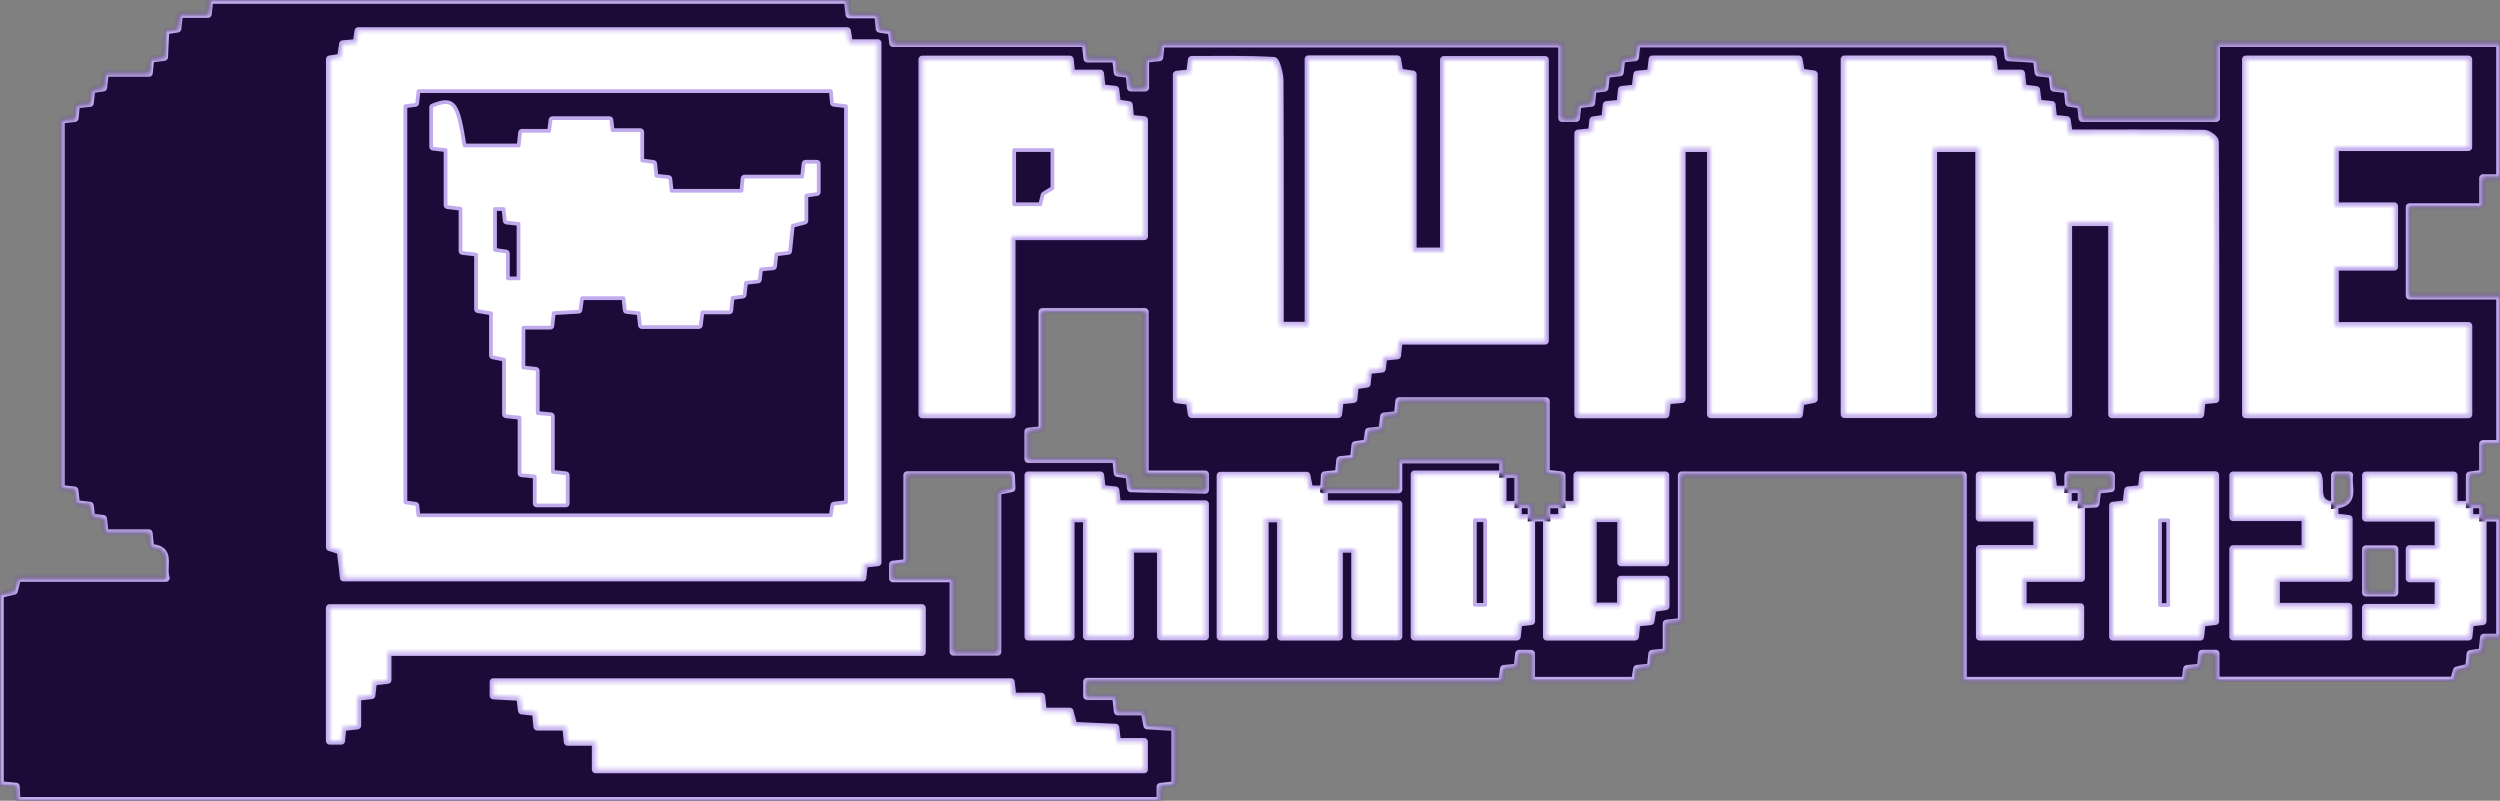 
<svg width="665" height="213" viewBox="0 0 665 213" fill="none" xmlns="http://www.w3.org/2000/svg">
<rect x="0" y="0" width="665" height="213" fill="#808080" stroke="none"/>
<g clip-path="url(#clip0_144_2063)">
<mask id="path-1-inside-1_144_2063" fill="white">
<path d="M660.475 55.065V47.348H664.995V11.493H589.511V31.45H553.903C553.772 30.271 553.646 29.133 553.506 27.846C552.502 27.702 551.53 27.562 550.341 27.391C550.228 26.28 550.111 25.141 549.972 23.778C548.832 23.656 547.693 23.53 546.324 23.382C546.198 22.27 546.068 21.136 545.906 19.728C544.748 19.606 543.542 19.476 542.213 19.336C542.069 18.171 541.934 17.109 541.763 15.736C539.313 15.584 536.841 15.431 534.248 15.268C534.077 14.013 533.924 12.884 533.748 11.606H435.357C435.227 12.785 435.105 13.919 434.957 15.273C433.817 15.395 432.678 15.511 431.314 15.655C431.188 16.78 431.057 17.919 430.904 19.287C429.805 19.413 428.666 19.548 427.248 19.714C427.126 20.857 426.996 22.059 426.852 23.377C425.766 23.503 424.794 23.62 423.691 23.746C423.565 24.975 423.443 26.113 423.312 27.391C422.097 27.522 420.957 27.643 419.652 27.783C419.526 28.98 419.404 30.118 419.264 31.441H415.509V11.628H308.806C308.68 12.789 308.554 13.923 308.406 15.273C307.266 15.395 306.123 15.521 304.659 15.674V23.323H300.782C300.67 22.216 300.553 21.073 300.422 19.768C299.427 19.624 298.454 19.485 297.252 19.314C297.131 18.225 297 17.087 296.833 15.611H289.21C289.048 14.166 288.917 13.032 288.742 11.498H237.541C237.392 10.202 237.288 9.297 237.153 8.163C236.158 8.015 235.123 7.862 233.961 7.686C233.835 6.48 233.713 5.337 233.56 3.884H225.919C225.757 2.435 225.626 1.301 225.478 0.005H55.731C55.6 1.166 55.474 2.3 55.312 3.758H47.671C47.509 5.184 47.378 6.314 47.23 7.65C46.293 7.79 45.325 7.934 44.028 8.132C43.92 10.364 43.808 12.663 43.686 15.192C42.488 15.345 41.354 15.485 40.021 15.655C39.904 16.808 39.782 17.95 39.634 19.417H27.935C27.773 20.844 27.643 21.973 27.49 23.323C26.553 23.454 25.58 23.593 24.338 23.769C24.216 24.903 24.081 26.104 23.941 27.427C22.69 27.553 21.546 27.666 20.272 27.796C20.145 29.034 20.028 30.172 19.898 31.445C18.673 31.581 17.529 31.702 16.215 31.846V130.005C17.349 130.136 18.484 130.266 19.848 130.419C19.974 131.522 20.105 132.656 20.272 134.064C21.42 134.19 22.627 134.321 23.937 134.465C24.067 135.554 24.18 136.521 24.311 137.624C25.387 137.745 26.359 137.858 27.463 137.984C27.598 139.203 27.724 140.342 27.881 141.795H39.589C39.737 143.235 39.854 144.373 39.989 145.692C45.924 145.98 43.083 150.475 44.132 153.76H4.611C4.282 155.056 4.039 156.01 3.742 157.176C2.553 157.464 1.36 157.756 0 158.089V208.82C1.441 208.946 2.747 209.059 4.255 209.194C4.318 210.53 4.377 211.768 4.435 213.001H308.649V209.261C310.04 209.099 311.242 208.96 312.589 208.802V193.426C310.108 193.282 307.726 193.147 305.141 192.994C304.902 191.73 304.704 190.695 304.434 189.273H297.288C297.122 187.761 296.995 186.627 296.833 185.192H289.129V181.313H399.574C399.745 179.972 399.866 179.004 400.01 177.897C401.226 177.776 402.37 177.659 403.653 177.528C403.779 176.313 403.901 175.175 404.04 173.865H407.296V181.047H434.903C435.087 179.918 435.249 178.959 435.425 177.875C436.65 177.749 437.789 177.632 439.068 177.497C439.203 176.268 439.329 175.134 439.468 173.865C440.698 173.735 441.837 173.613 443.291 173.456V165.829C444.732 165.667 445.867 165.541 447.321 165.379V126.401H522.158V181.043H581.329C581.451 179.994 581.559 179.094 581.698 177.915C582.86 177.789 584.062 177.659 585.391 177.515C585.517 176.268 585.629 175.13 585.76 173.838H589.38V180.993H652.703C652.933 180.237 653.185 179.387 653.509 178.32C654.504 178.077 655.535 177.83 656.769 177.528C656.872 176.453 656.981 175.301 657.107 173.924C658.111 173.771 659.151 173.618 660.317 173.438C660.434 172.232 660.547 171.094 660.695 169.573H664.995V137.754C663.487 137.741 661.979 137.732 660.47 137.718V134.19H656.935V126.428C658.178 126.271 659.146 126.149 660.466 125.978V118.058H665V78.667H640.933V55.07H660.479L660.475 55.065ZM265.345 130.671V173.393H253.602V153.877H237.495V150.147C238.608 150.021 239.747 149.895 241.296 149.719V126.356H268.952C269.002 127.49 269.056 128.611 269.11 129.897C267.925 130.14 266.894 130.352 265.341 130.671H265.345ZM320.572 130.338C319.352 130.208 302.133 130.086 300.8 129.942C300.67 128.777 300.548 127.643 300.404 126.352C299.404 126.199 298.432 126.055 297.257 125.875C297.14 124.754 297.022 123.611 296.869 122.149H273.495V114.778C274.657 114.648 275.792 114.522 277.251 114.36V82.955H304.542V126.167H320.572V130.334V130.338ZM415.419 134.186H411.375V137.714H407.382V134.186H403.838V126.104H399.794V122.234H372.012V130.199H352.488V130.001H352.168C352.236 128.827 352.299 127.648 352.371 126.37C353.681 126.239 354.82 126.127 356.095 125.996C356.221 124.75 356.338 123.616 356.464 122.338C357.693 122.212 358.832 122.095 360.12 121.964C360.251 120.754 360.368 119.615 360.507 118.337C361.53 118.198 362.502 118.063 363.637 117.905C363.776 116.933 363.912 115.961 364.083 114.769C365.19 114.657 366.329 114.535 367.698 114.396C367.824 113.271 367.955 112.137 368.117 110.742C369.27 110.616 370.477 110.481 371.787 110.337C371.922 109.081 372.039 107.943 372.179 106.656H411.231V125.924C412.74 126.1 413.942 126.235 415.424 126.406V134.186H415.419ZM561.539 129.911C560.387 130.037 559.252 130.163 557.887 130.311C557.757 131.409 557.622 132.543 557.446 134.006C556.226 134.064 554.952 134.123 553.673 134.186V130.145H550.125V126.352H561.544V129.911H561.539ZM621.057 134.316V126.406H624.921C624.371 129.506 626.866 133.794 621.057 134.316ZM636.948 157.671H629.315V146.065H636.948V157.671Z"/>
</mask>
<path d="M660.475 55.065V47.348H664.995V11.493H589.511V31.45H553.903C553.772 30.271 553.646 29.133 553.506 27.846C552.502 27.702 551.53 27.562 550.341 27.391C550.228 26.28 550.111 25.141 549.972 23.778C548.832 23.656 547.693 23.53 546.324 23.382C546.198 22.27 546.068 21.136 545.906 19.728C544.748 19.606 543.542 19.476 542.213 19.336C542.069 18.171 541.934 17.109 541.763 15.736C539.313 15.584 536.841 15.431 534.248 15.268C534.077 14.013 533.924 12.884 533.748 11.606H435.357C435.227 12.785 435.105 13.919 434.957 15.273C433.817 15.395 432.678 15.511 431.314 15.655C431.188 16.78 431.057 17.919 430.904 19.287C429.805 19.413 428.666 19.548 427.248 19.714C427.126 20.857 426.996 22.059 426.852 23.377C425.766 23.503 424.794 23.62 423.691 23.746C423.565 24.975 423.443 26.113 423.312 27.391C422.097 27.522 420.957 27.643 419.652 27.783C419.526 28.98 419.404 30.118 419.264 31.441H415.509V11.628H308.806C308.68 12.789 308.554 13.923 308.406 15.273C307.266 15.395 306.123 15.521 304.659 15.674V23.323H300.782C300.67 22.216 300.553 21.073 300.422 19.768C299.427 19.624 298.454 19.485 297.252 19.314C297.131 18.225 297 17.087 296.833 15.611H289.21C289.048 14.166 288.917 13.032 288.742 11.498H237.541C237.392 10.202 237.288 9.297 237.153 8.163C236.158 8.015 235.123 7.862 233.961 7.686C233.835 6.48 233.713 5.337 233.56 3.884H225.919C225.757 2.435 225.626 1.301 225.478 0.005H55.731C55.6 1.166 55.474 2.3 55.312 3.758H47.671C47.509 5.184 47.378 6.314 47.23 7.65C46.293 7.79 45.325 7.934 44.028 8.132C43.92 10.364 43.808 12.663 43.686 15.192C42.488 15.345 41.354 15.485 40.021 15.655C39.904 16.808 39.782 17.95 39.634 19.417H27.935C27.773 20.844 27.643 21.973 27.49 23.323C26.553 23.454 25.58 23.593 24.338 23.769C24.216 24.903 24.081 26.104 23.941 27.427C22.69 27.553 21.546 27.666 20.272 27.796C20.145 29.034 20.028 30.172 19.898 31.445C18.673 31.581 17.529 31.702 16.215 31.846V130.005C17.349 130.136 18.484 130.266 19.848 130.419C19.974 131.522 20.105 132.656 20.272 134.064C21.42 134.19 22.627 134.321 23.937 134.465C24.067 135.554 24.18 136.521 24.311 137.624C25.387 137.745 26.359 137.858 27.463 137.984C27.598 139.203 27.724 140.342 27.881 141.795H39.589C39.737 143.235 39.854 144.373 39.989 145.692C45.924 145.98 43.083 150.475 44.132 153.76H4.611C4.282 155.056 4.039 156.01 3.742 157.176C2.553 157.464 1.36 157.756 0 158.089V208.82C1.441 208.946 2.747 209.059 4.255 209.194C4.318 210.53 4.377 211.768 4.435 213.001H308.649V209.261C310.04 209.099 311.242 208.96 312.589 208.802V193.426C310.108 193.282 307.726 193.147 305.141 192.994C304.902 191.73 304.704 190.695 304.434 189.273H297.288C297.122 187.761 296.995 186.627 296.833 185.192H289.129V181.313H399.574C399.745 179.972 399.866 179.004 400.01 177.897C401.226 177.776 402.37 177.659 403.653 177.528C403.779 176.313 403.901 175.175 404.04 173.865H407.296V181.047H434.903C435.087 179.918 435.249 178.959 435.425 177.875C436.65 177.749 437.789 177.632 439.068 177.497C439.203 176.268 439.329 175.134 439.468 173.865C440.698 173.735 441.837 173.613 443.291 173.456V165.829C444.732 165.667 445.867 165.541 447.321 165.379V126.401H522.158V181.043H581.329C581.451 179.994 581.559 179.094 581.698 177.915C582.86 177.789 584.062 177.659 585.391 177.515C585.517 176.268 585.629 175.13 585.76 173.838H589.38V180.993H652.703C652.933 180.237 653.185 179.387 653.509 178.32C654.504 178.077 655.535 177.83 656.769 177.528C656.872 176.453 656.981 175.301 657.107 173.924C658.111 173.771 659.151 173.618 660.317 173.438C660.434 172.232 660.547 171.094 660.695 169.573H664.995V137.754C663.487 137.741 661.979 137.732 660.47 137.718V134.19H656.935V126.428C658.178 126.271 659.146 126.149 660.466 125.978V118.058H665V78.667H640.933V55.07H660.479L660.475 55.065ZM265.345 130.671V173.393H253.602V153.877H237.495V150.147C238.608 150.021 239.747 149.895 241.296 149.719V126.356H268.952C269.002 127.49 269.056 128.611 269.11 129.897C267.925 130.14 266.894 130.352 265.341 130.671H265.345ZM320.572 130.338C319.352 130.208 302.133 130.086 300.8 129.942C300.67 128.777 300.548 127.643 300.404 126.352C299.404 126.199 298.432 126.055 297.257 125.875C297.14 124.754 297.022 123.611 296.869 122.149H273.495V114.778C274.657 114.648 275.792 114.522 277.251 114.36V82.955H304.542V126.167H320.572V130.334V130.338ZM415.419 134.186H411.375V137.714H407.382V134.186H403.838V126.104H399.794V122.234H372.012V130.199H352.488V130.001H352.168C352.236 128.827 352.299 127.648 352.371 126.37C353.681 126.239 354.82 126.127 356.095 125.996C356.221 124.75 356.338 123.616 356.464 122.338C357.693 122.212 358.832 122.095 360.12 121.964C360.251 120.754 360.368 119.615 360.507 118.337C361.53 118.198 362.502 118.063 363.637 117.905C363.776 116.933 363.912 115.961 364.083 114.769C365.19 114.657 366.329 114.535 367.698 114.396C367.824 113.271 367.955 112.137 368.117 110.742C369.27 110.616 370.477 110.481 371.787 110.337C371.922 109.081 372.039 107.943 372.179 106.656H411.231V125.924C412.74 126.1 413.942 126.235 415.424 126.406V134.186H415.419ZM561.539 129.911C560.387 130.037 559.252 130.163 557.887 130.311C557.757 131.409 557.622 132.543 557.446 134.006C556.226 134.064 554.952 134.123 553.673 134.186V130.145H550.125V126.352H561.544V129.911H561.539ZM621.057 134.316V126.406H624.921C624.371 129.506 626.866 133.794 621.057 134.316ZM636.948 157.671H629.315V146.065H636.948V157.671Z" fill="white" stroke="#1C0A39" stroke-width="2" mask="url(#path-1-inside-1_144_2063)"/>
<mask id="path-2-inside-2_144_2063" fill="white">
<path d="M660.475 55.065V47.348H664.995V11.493H589.511V31.45H553.903C553.772 30.271 553.646 29.133 553.506 27.846C552.502 27.702 551.53 27.562 550.341 27.391C550.228 26.28 550.111 25.141 549.972 23.778C548.832 23.656 547.693 23.53 546.324 23.382C546.198 22.27 546.068 21.136 545.906 19.728C544.748 19.606 543.542 19.476 542.213 19.336C542.069 18.171 541.934 17.109 541.763 15.736C539.313 15.584 536.841 15.431 534.248 15.268C534.077 14.013 533.924 12.884 533.748 11.606H435.357C435.227 12.785 435.105 13.919 434.957 15.273C433.817 15.395 432.678 15.511 431.314 15.655C431.188 16.78 431.057 17.919 430.904 19.287C429.805 19.413 428.666 19.548 427.248 19.714C427.126 20.857 426.996 22.059 426.852 23.377C425.766 23.503 424.794 23.62 423.691 23.746C423.565 24.975 423.443 26.113 423.312 27.391C422.097 27.522 420.957 27.643 419.652 27.783C419.526 28.98 419.404 30.118 419.264 31.441H415.509V11.628H308.806C308.68 12.789 308.554 13.923 308.406 15.273C307.266 15.395 306.123 15.521 304.659 15.674V23.323H300.782C300.67 22.216 300.553 21.073 300.422 19.768C299.427 19.624 298.454 19.485 297.252 19.314C297.131 18.225 297 17.087 296.833 15.611H289.21C289.048 14.166 288.917 13.032 288.742 11.498H237.541C237.392 10.202 237.288 9.297 237.153 8.163C236.158 8.015 235.123 7.862 233.961 7.686C233.835 6.48 233.713 5.337 233.56 3.884H225.919C225.757 2.435 225.626 1.301 225.478 0.005H55.731C55.6 1.166 55.474 2.3 55.312 3.758H47.671C47.509 5.184 47.378 6.314 47.23 7.65C46.293 7.79 45.325 7.934 44.028 8.132C43.92 10.364 43.808 12.663 43.686 15.192C42.488 15.345 41.354 15.485 40.021 15.655C39.904 16.808 39.782 17.95 39.634 19.417H27.935C27.773 20.844 27.643 21.973 27.49 23.323C26.553 23.454 25.58 23.593 24.338 23.769C24.216 24.903 24.081 26.104 23.941 27.427C22.69 27.553 21.546 27.666 20.272 27.796C20.145 29.034 20.028 30.172 19.898 31.445C18.673 31.581 17.529 31.702 16.215 31.846V130.005C17.349 130.136 18.484 130.266 19.848 130.419C19.974 131.522 20.105 132.656 20.272 134.064C21.42 134.19 22.627 134.321 23.937 134.465C24.067 135.554 24.18 136.521 24.311 137.624C25.387 137.745 26.359 137.858 27.463 137.984C27.598 139.203 27.724 140.342 27.881 141.795H39.589C39.737 143.235 39.854 144.373 39.989 145.692C45.924 145.98 43.083 150.475 44.132 153.76H4.611C4.282 155.056 4.039 156.01 3.742 157.176C2.553 157.464 1.36 157.756 0 158.089V208.82C1.441 208.946 2.747 209.059 4.255 209.194C4.318 210.53 4.377 211.768 4.435 213.001H308.649V209.261C310.04 209.099 311.242 208.96 312.589 208.802V193.426C310.108 193.282 307.726 193.147 305.141 192.994C304.902 191.73 304.704 190.695 304.434 189.273H297.288C297.122 187.761 296.995 186.627 296.833 185.192H289.129V181.313H399.574C399.745 179.972 399.866 179.004 400.01 177.897C401.226 177.776 402.37 177.659 403.653 177.528C403.779 176.313 403.901 175.175 404.04 173.865H407.296V181.047H434.903C435.087 179.918 435.249 178.959 435.425 177.875C436.65 177.749 437.789 177.632 439.068 177.497C439.203 176.268 439.329 175.134 439.468 173.865C440.698 173.735 441.837 173.613 443.291 173.456V165.829C444.732 165.667 445.867 165.541 447.321 165.379V126.401H522.158V181.043H581.329C581.451 179.994 581.559 179.094 581.698 177.915C582.86 177.789 584.062 177.659 585.391 177.515C585.517 176.268 585.629 175.13 585.76 173.838H589.38V180.993H652.703C652.933 180.237 653.185 179.387 653.509 178.32C654.504 178.077 655.535 177.83 656.769 177.528C656.872 176.453 656.981 175.301 657.107 173.924C658.111 173.771 659.151 173.618 660.317 173.438C660.434 172.232 660.547 171.094 660.695 169.573H664.995V137.754C663.487 137.741 661.979 137.732 660.47 137.718V134.19H656.935V126.428C658.178 126.271 659.146 126.149 660.466 125.978V118.058H665V78.667H640.933V55.07H660.479L660.475 55.065ZM312.989 19.845C314.057 19.723 315.191 19.588 316.56 19.431C316.691 18.333 316.821 17.199 316.979 15.899C324.255 15.899 331.545 15.755 338.804 16.146C339.457 16.182 340.398 19.665 340.411 21.555C340.524 43.163 340.483 64.776 340.483 86.591H348.035V15.736H371.661C371.859 16.889 372.048 18.004 372.26 19.242C373.39 19.413 374.453 19.57 375.812 19.777V66.855H384.057V15.908H410.988V90.659H372.093C371.926 92.198 371.805 93.336 371.67 94.587C370.414 94.713 369.27 94.826 368.005 94.947C367.878 96.027 367.761 96.995 367.631 98.097C366.411 98.228 365.267 98.349 363.975 98.484C363.848 99.686 363.727 100.824 363.592 102.102C362.57 102.246 361.597 102.381 360.417 102.543C360.3 103.677 360.188 104.815 360.048 106.174C358.9 106.296 357.756 106.413 356.392 106.557C356.266 107.686 356.14 108.825 355.987 110.188H316.979C316.817 109.108 316.646 107.983 316.457 106.723C315.344 106.575 314.282 106.431 312.985 106.255V19.845H312.989ZM245.312 15.813H284.595C284.721 16.938 284.842 18.076 285.005 19.53H292.659C292.812 20.956 292.934 22.09 293.083 23.445C294.213 23.571 295.352 23.692 296.721 23.845C296.847 24.948 296.977 26.082 297.135 27.45C298.112 27.598 299.152 27.751 300.319 27.927C300.436 29.133 300.548 30.271 300.674 31.544C301.913 31.675 303.052 31.792 304.362 31.931V62.877H269.114V110.251H245.312V15.813ZM237.495 150.147C238.608 150.021 239.747 149.895 241.296 149.719V126.356H268.952C269.002 127.49 269.056 128.611 269.11 129.897C267.925 130.14 266.894 130.352 265.341 130.671V173.393H253.598V153.877H237.491V150.147H237.495ZM87.715 15.759C88.687 15.597 89.583 15.448 90.7 15.264C90.853 14.175 91.006 13.046 91.191 11.736C92.375 11.619 93.519 11.511 94.838 11.381C94.982 10.395 95.126 9.423 95.306 8.231H225.342C225.496 9.162 225.658 10.125 225.874 11.439H233.475V149.607C232.295 149.737 231.156 149.859 229.845 150.003C229.719 151.186 229.598 152.325 229.454 153.657H91.416C91.141 151.222 90.884 148.941 90.605 146.488C89.646 146.187 88.791 145.921 87.715 145.588V15.759ZM103.119 180.903C101.664 181.056 100.529 181.178 99.251 181.317C99.12 182.532 98.999 183.666 98.859 184.958C97.657 185.088 96.517 185.214 95.063 185.372V193.008C93.631 193.165 92.492 193.287 91.146 193.435C91.028 194.587 90.912 195.726 90.776 197.067H87.692V161.716H245.245V173.478H103.119V180.899V180.903ZM296.739 193.516C296.869 194.713 296.995 195.852 297.158 197.305H304.331V204.685H158.426V197.364H150.983C150.844 195.883 150.74 194.817 150.596 193.318H142.901C142.757 191.833 142.653 190.767 142.523 189.421C141.338 189.295 140.127 189.169 138.794 189.025C138.65 187.873 138.515 186.811 138.339 185.417C136.061 185.291 133.756 185.165 131.243 185.025V181.412H268.912C269.051 182.667 269.177 183.806 269.335 185.25H276.985C277.152 186.685 277.282 187.819 277.444 189.246H284.563C284.878 190.452 285.126 191.397 285.549 193.026C289.125 193.183 292.835 193.345 296.734 193.516H296.739ZM320.572 169.312H308.779V145.993H300.665V169.294H289.071V137.93H284.833V169.366H273.513V126.401H292.7C292.83 127.589 292.952 128.723 293.092 130.01C294.294 130.14 295.438 130.262 296.748 130.401C296.874 131.589 296.995 132.728 297.144 134.087H320.577V169.312H320.572ZM320.572 130.334C319.352 130.203 302.133 130.082 300.8 129.938C300.67 128.773 300.548 127.639 300.404 126.347C299.404 126.194 298.432 126.05 297.257 125.87C297.14 124.75 297.022 123.607 296.869 122.144H273.495V114.774C274.657 114.643 275.792 114.517 277.251 114.355V82.951H304.542V126.163H320.572V130.329V130.334ZM372.012 130.199H352.209C352.209 131.477 352.209 132.759 352.209 134.1H372.012V169.312H360.422V146.007H356.18V169.375H340.704V137.934H336.462V169.366H324.634V126.491H347.557C347.819 127.783 348.026 128.818 348.296 130.149H352.155C352.222 128.926 352.29 127.702 352.366 126.374C353.677 126.244 354.816 126.131 356.09 126.001C356.216 124.754 356.333 123.62 356.459 122.342C357.689 122.216 358.828 122.099 360.116 121.969C360.246 120.758 360.363 119.62 360.503 118.342C361.525 118.202 362.498 118.067 363.632 117.91C363.772 116.938 363.907 115.966 364.078 114.774C365.186 114.661 366.325 114.54 367.694 114.4C367.82 113.275 367.951 112.141 368.113 110.746C369.265 110.62 370.472 110.485 371.782 110.341C371.917 109.086 372.035 107.947 372.174 106.66H411.227V125.929C412.735 126.104 413.938 126.239 415.419 126.41V134.19H411.375V137.718H407.382V134.19H403.838V126.109H399.794V122.239H372.012V130.203V130.199ZM403.946 165.662C403.797 166.891 403.662 168.025 403.505 169.357H376.245V126.158H399.736V134.244H403.784V137.777H407.327V165.244C406.008 165.406 405.036 165.527 403.946 165.662ZM443.075 161.275C441.868 161.468 440.815 161.639 439.604 161.833C439.432 162.935 439.27 163.993 439.068 165.271C437.874 165.397 436.663 165.523 435.335 165.667C435.204 166.913 435.083 168.052 434.943 169.375H411.43V137.781H415.482V134.244H419.539V126.415H443.017V149.62H431.201V137.876H423.718V161.284H431.138V154.161H443.08V161.275H443.075ZM482.52 106.156C481.362 106.39 480.178 106.633 478.98 106.876C478.818 108.204 478.71 109.113 478.575 110.22H455.062V39.428H447.366V106.183C445.889 106.318 444.813 106.417 443.471 106.539C443.336 107.713 443.197 108.915 443.044 110.26H419.791V35.477C420.993 35.351 422.133 35.23 423.416 35.095C423.542 34.042 423.655 33.07 423.79 31.967C424.825 31.832 425.802 31.702 426.955 31.553C427.072 30.388 427.189 29.25 427.329 27.909C428.495 27.787 429.634 27.67 430.994 27.531C431.116 26.383 431.233 25.245 431.377 23.886C432.507 23.76 433.646 23.638 435.015 23.485C435.146 22.383 435.276 21.249 435.443 19.836C436.587 19.71 437.793 19.579 439.113 19.435C439.257 18.193 439.387 17.059 439.536 15.768H478.458C478.656 16.889 478.854 18 479.07 19.237C480.201 19.408 481.259 19.566 482.52 19.759V106.156ZM553.389 161.468V169.379H526.598V145.975H541.88V137.727H526.553V126.428H545.793C545.91 127.517 546.032 128.651 546.203 130.203H550.071V134.235H553.605V153.774H538.066V161.464H553.385L553.389 161.468ZM561.544 129.911C560.391 130.037 559.256 130.163 557.892 130.311C557.761 131.409 557.626 132.543 557.451 134.006C556.23 134.064 554.956 134.123 553.677 134.186V130.145H550.129V126.352H561.548V129.911H561.544ZM589.281 165.244C588.227 165.37 587.097 165.5 585.697 165.667C585.566 166.805 585.431 168.007 585.273 169.379H562.03V134.483C563.097 134.357 564.227 134.226 565.596 134.064C565.727 132.975 565.862 131.841 566.033 130.401C567.298 130.275 568.438 130.163 569.698 130.037C569.829 128.786 569.946 127.652 570.081 126.356H589.276V165.244H589.281ZM589.326 106.206C587.989 106.332 586.917 106.435 585.692 106.548C585.562 107.763 585.436 108.901 585.292 110.224H561.791V59.115H550.165V110.179H526.422V39.428H514.251V110.188H490.625V15.768H530.074C530.218 16.938 530.357 18.067 530.537 19.539H537.656C537.814 20.997 537.936 22.131 538.075 23.467C539.219 23.611 540.349 23.755 541.659 23.922C541.808 25.092 541.948 26.226 542.11 27.504C543.316 27.63 544.46 27.747 545.788 27.882C545.91 29.061 546.032 30.195 546.171 31.544C547.333 31.661 548.472 31.778 549.791 31.913C549.936 32.89 550.08 33.857 550.318 35.437C562.246 35.437 574.26 35.383 586.273 35.531C587.3 35.545 589.191 36.908 589.195 37.655C589.353 60.438 589.322 83.221 589.322 106.21L589.326 106.206ZM624.804 153.76H605.442V161.369H624.709V169.334H594V146.029H613.213V137.61H594.009V126.424H616.55C617.703 129.236 615.105 134.267 621.008 134.379C621.008 135.365 621.008 136.355 621.008 137.579C622.25 137.718 623.453 137.853 624.799 138.006V153.765L624.804 153.76ZM621.062 134.312V126.401H624.925C624.376 129.501 626.87 133.79 621.062 134.312ZM657.062 165.662C656.931 166.877 656.805 168.011 656.661 169.357H629.288V161.653H648.623V153.886H640.942V146.016H648.614V137.741H629.306V126.433H652.698V134.24H656.877V137.777H660.421V165.248C659.133 165.406 658.165 165.527 657.062 165.662ZM629.32 157.666V146.061H636.952V157.666H629.32ZM636.88 54.84V70.981H621.111V86.672H656.629V110.233H597.377V15.795H656.602V39.158H621.116V54.849H636.88V54.84Z"/>
</mask>
<path d="M660.475 55.065V47.348H664.995V11.493H589.511V31.45H553.903C553.772 30.271 553.646 29.133 553.506 27.846C552.502 27.702 551.53 27.562 550.341 27.391C550.228 26.28 550.111 25.141 549.972 23.778C548.832 23.656 547.693 23.53 546.324 23.382C546.198 22.27 546.068 21.136 545.906 19.728C544.748 19.606 543.542 19.476 542.213 19.336C542.069 18.171 541.934 17.109 541.763 15.736C539.313 15.584 536.841 15.431 534.248 15.268C534.077 14.013 533.924 12.884 533.748 11.606H435.357C435.227 12.785 435.105 13.919 434.957 15.273C433.817 15.395 432.678 15.511 431.314 15.655C431.188 16.78 431.057 17.919 430.904 19.287C429.805 19.413 428.666 19.548 427.248 19.714C427.126 20.857 426.996 22.059 426.852 23.377C425.766 23.503 424.794 23.62 423.691 23.746C423.565 24.975 423.443 26.113 423.312 27.391C422.097 27.522 420.957 27.643 419.652 27.783C419.526 28.98 419.404 30.118 419.264 31.441H415.509V11.628H308.806C308.68 12.789 308.554 13.923 308.406 15.273C307.266 15.395 306.123 15.521 304.659 15.674V23.323H300.782C300.67 22.216 300.553 21.073 300.422 19.768C299.427 19.624 298.454 19.485 297.252 19.314C297.131 18.225 297 17.087 296.833 15.611H289.21C289.048 14.166 288.917 13.032 288.742 11.498H237.541C237.392 10.202 237.288 9.297 237.153 8.163C236.158 8.015 235.123 7.862 233.961 7.686C233.835 6.48 233.713 5.337 233.56 3.884H225.919C225.757 2.435 225.626 1.301 225.478 0.005H55.731C55.6 1.166 55.474 2.3 55.312 3.758H47.671C47.509 5.184 47.378 6.314 47.23 7.65C46.293 7.79 45.325 7.934 44.028 8.132C43.92 10.364 43.808 12.663 43.686 15.192C42.488 15.345 41.354 15.485 40.021 15.655C39.904 16.808 39.782 17.95 39.634 19.417H27.935C27.773 20.844 27.643 21.973 27.49 23.323C26.553 23.454 25.58 23.593 24.338 23.769C24.216 24.903 24.081 26.104 23.941 27.427C22.69 27.553 21.546 27.666 20.272 27.796C20.145 29.034 20.028 30.172 19.898 31.445C18.673 31.581 17.529 31.702 16.215 31.846V130.005C17.349 130.136 18.484 130.266 19.848 130.419C19.974 131.522 20.105 132.656 20.272 134.064C21.42 134.19 22.627 134.321 23.937 134.465C24.067 135.554 24.18 136.521 24.311 137.624C25.387 137.745 26.359 137.858 27.463 137.984C27.598 139.203 27.724 140.342 27.881 141.795H39.589C39.737 143.235 39.854 144.373 39.989 145.692C45.924 145.98 43.083 150.475 44.132 153.76H4.611C4.282 155.056 4.039 156.01 3.742 157.176C2.553 157.464 1.36 157.756 0 158.089V208.82C1.441 208.946 2.747 209.059 4.255 209.194C4.318 210.53 4.377 211.768 4.435 213.001H308.649V209.261C310.04 209.099 311.242 208.96 312.589 208.802V193.426C310.108 193.282 307.726 193.147 305.141 192.994C304.902 191.73 304.704 190.695 304.434 189.273H297.288C297.122 187.761 296.995 186.627 296.833 185.192H289.129V181.313H399.574C399.745 179.972 399.866 179.004 400.01 177.897C401.226 177.776 402.37 177.659 403.653 177.528C403.779 176.313 403.901 175.175 404.04 173.865H407.296V181.047H434.903C435.087 179.918 435.249 178.959 435.425 177.875C436.65 177.749 437.789 177.632 439.068 177.497C439.203 176.268 439.329 175.134 439.468 173.865C440.698 173.735 441.837 173.613 443.291 173.456V165.829C444.732 165.667 445.867 165.541 447.321 165.379V126.401H522.158V181.043H581.329C581.451 179.994 581.559 179.094 581.698 177.915C582.86 177.789 584.062 177.659 585.391 177.515C585.517 176.268 585.629 175.13 585.76 173.838H589.38V180.993H652.703C652.933 180.237 653.185 179.387 653.509 178.32C654.504 178.077 655.535 177.83 656.769 177.528C656.872 176.453 656.981 175.301 657.107 173.924C658.111 173.771 659.151 173.618 660.317 173.438C660.434 172.232 660.547 171.094 660.695 169.573H664.995V137.754C663.487 137.741 661.979 137.732 660.47 137.718V134.19H656.935V126.428C658.178 126.271 659.146 126.149 660.466 125.978V118.058H665V78.667H640.933V55.07H660.479L660.475 55.065ZM312.989 19.845C314.057 19.723 315.191 19.588 316.56 19.431C316.691 18.333 316.821 17.199 316.979 15.899C324.255 15.899 331.545 15.755 338.804 16.146C339.457 16.182 340.398 19.665 340.411 21.555C340.524 43.163 340.483 64.776 340.483 86.591H348.035V15.736H371.661C371.859 16.889 372.048 18.004 372.26 19.242C373.39 19.413 374.453 19.57 375.812 19.777V66.855H384.057V15.908H410.988V90.659H372.093C371.926 92.198 371.805 93.336 371.67 94.587C370.414 94.713 369.27 94.826 368.005 94.947C367.878 96.027 367.761 96.995 367.631 98.097C366.411 98.228 365.267 98.349 363.975 98.484C363.848 99.686 363.727 100.824 363.592 102.102C362.57 102.246 361.597 102.381 360.417 102.543C360.3 103.677 360.188 104.815 360.048 106.174C358.9 106.296 357.756 106.413 356.392 106.557C356.266 107.686 356.14 108.825 355.987 110.188H316.979C316.817 109.108 316.646 107.983 316.457 106.723C315.344 106.575 314.282 106.431 312.985 106.255V19.845H312.989ZM245.312 15.813H284.595C284.721 16.938 284.842 18.076 285.005 19.53H292.659C292.812 20.956 292.934 22.09 293.083 23.445C294.213 23.571 295.352 23.692 296.721 23.845C296.847 24.948 296.977 26.082 297.135 27.45C298.112 27.598 299.152 27.751 300.319 27.927C300.436 29.133 300.548 30.271 300.674 31.544C301.913 31.675 303.052 31.792 304.362 31.931V62.877H269.114V110.251H245.312V15.813ZM237.495 150.147C238.608 150.021 239.747 149.895 241.296 149.719V126.356H268.952C269.002 127.49 269.056 128.611 269.11 129.897C267.925 130.14 266.894 130.352 265.341 130.671V173.393H253.598V153.877H237.491V150.147H237.495ZM87.715 15.759C88.687 15.597 89.583 15.448 90.7 15.264C90.853 14.175 91.006 13.046 91.191 11.736C92.375 11.619 93.519 11.511 94.838 11.381C94.982 10.395 95.126 9.423 95.306 8.231H225.342C225.496 9.162 225.658 10.125 225.874 11.439H233.475V149.607C232.295 149.737 231.156 149.859 229.845 150.003C229.719 151.186 229.598 152.325 229.454 153.657H91.416C91.141 151.222 90.884 148.941 90.605 146.488C89.646 146.187 88.791 145.921 87.715 145.588V15.759ZM103.119 180.903C101.664 181.056 100.529 181.178 99.251 181.317C99.12 182.532 98.999 183.666 98.859 184.958C97.657 185.088 96.517 185.214 95.063 185.372V193.008C93.631 193.165 92.492 193.287 91.146 193.435C91.028 194.587 90.912 195.726 90.776 197.067H87.692V161.716H245.245V173.478H103.119V180.899V180.903ZM296.739 193.516C296.869 194.713 296.995 195.852 297.158 197.305H304.331V204.685H158.426V197.364H150.983C150.844 195.883 150.74 194.817 150.596 193.318H142.901C142.757 191.833 142.653 190.767 142.523 189.421C141.338 189.295 140.127 189.169 138.794 189.025C138.65 187.873 138.515 186.811 138.339 185.417C136.061 185.291 133.756 185.165 131.243 185.025V181.412H268.912C269.051 182.667 269.177 183.806 269.335 185.25H276.985C277.152 186.685 277.282 187.819 277.444 189.246H284.563C284.878 190.452 285.126 191.397 285.549 193.026C289.125 193.183 292.835 193.345 296.734 193.516H296.739ZM320.572 169.312H308.779V145.993H300.665V169.294H289.071V137.93H284.833V169.366H273.513V126.401H292.7C292.83 127.589 292.952 128.723 293.092 130.01C294.294 130.14 295.438 130.262 296.748 130.401C296.874 131.589 296.995 132.728 297.144 134.087H320.577V169.312H320.572ZM320.572 130.334C319.352 130.203 302.133 130.082 300.8 129.938C300.67 128.773 300.548 127.639 300.404 126.347C299.404 126.194 298.432 126.05 297.257 125.87C297.14 124.75 297.022 123.607 296.869 122.144H273.495V114.774C274.657 114.643 275.792 114.517 277.251 114.355V82.951H304.542V126.163H320.572V130.329V130.334ZM372.012 130.199H352.209C352.209 131.477 352.209 132.759 352.209 134.1H372.012V169.312H360.422V146.007H356.18V169.375H340.704V137.934H336.462V169.366H324.634V126.491H347.557C347.819 127.783 348.026 128.818 348.296 130.149H352.155C352.222 128.926 352.29 127.702 352.366 126.374C353.677 126.244 354.816 126.131 356.09 126.001C356.216 124.754 356.333 123.62 356.459 122.342C357.689 122.216 358.828 122.099 360.116 121.969C360.246 120.758 360.363 119.62 360.503 118.342C361.525 118.202 362.498 118.067 363.632 117.91C363.772 116.938 363.907 115.966 364.078 114.774C365.186 114.661 366.325 114.54 367.694 114.4C367.82 113.275 367.951 112.141 368.113 110.746C369.265 110.62 370.472 110.485 371.782 110.341C371.917 109.086 372.035 107.947 372.174 106.66H411.227V125.929C412.735 126.104 413.938 126.239 415.419 126.41V134.19H411.375V137.718H407.382V134.19H403.838V126.109H399.794V122.239H372.012V130.203V130.199ZM403.946 165.662C403.797 166.891 403.662 168.025 403.505 169.357H376.245V126.158H399.736V134.244H403.784V137.777H407.327V165.244C406.008 165.406 405.036 165.527 403.946 165.662ZM443.075 161.275C441.868 161.468 440.815 161.639 439.604 161.833C439.432 162.935 439.27 163.993 439.068 165.271C437.874 165.397 436.663 165.523 435.335 165.667C435.204 166.913 435.083 168.052 434.943 169.375H411.43V137.781H415.482V134.244H419.539V126.415H443.017V149.62H431.201V137.876H423.718V161.284H431.138V154.161H443.08V161.275H443.075ZM482.52 106.156C481.362 106.39 480.178 106.633 478.98 106.876C478.818 108.204 478.71 109.113 478.575 110.22H455.062V39.428H447.366V106.183C445.889 106.318 444.813 106.417 443.471 106.539C443.336 107.713 443.197 108.915 443.044 110.26H419.791V35.477C420.993 35.351 422.133 35.23 423.416 35.095C423.542 34.042 423.655 33.07 423.79 31.967C424.825 31.832 425.802 31.702 426.955 31.553C427.072 30.388 427.189 29.25 427.329 27.909C428.495 27.787 429.634 27.67 430.994 27.531C431.116 26.383 431.233 25.245 431.377 23.886C432.507 23.76 433.646 23.638 435.015 23.485C435.146 22.383 435.276 21.249 435.443 19.836C436.587 19.71 437.793 19.579 439.113 19.435C439.257 18.193 439.387 17.059 439.536 15.768H478.458C478.656 16.889 478.854 18 479.07 19.237C480.201 19.408 481.259 19.566 482.52 19.759V106.156ZM553.389 161.468V169.379H526.598V145.975H541.88V137.727H526.553V126.428H545.793C545.91 127.517 546.032 128.651 546.203 130.203H550.071V134.235H553.605V153.774H538.066V161.464H553.385L553.389 161.468ZM561.544 129.911C560.391 130.037 559.256 130.163 557.892 130.311C557.761 131.409 557.626 132.543 557.451 134.006C556.23 134.064 554.956 134.123 553.677 134.186V130.145H550.129V126.352H561.548V129.911H561.544ZM589.281 165.244C588.227 165.37 587.097 165.5 585.697 165.667C585.566 166.805 585.431 168.007 585.273 169.379H562.03V134.483C563.097 134.357 564.227 134.226 565.596 134.064C565.727 132.975 565.862 131.841 566.033 130.401C567.298 130.275 568.438 130.163 569.698 130.037C569.829 128.786 569.946 127.652 570.081 126.356H589.276V165.244H589.281ZM589.326 106.206C587.989 106.332 586.917 106.435 585.692 106.548C585.562 107.763 585.436 108.901 585.292 110.224H561.791V59.115H550.165V110.179H526.422V39.428H514.251V110.188H490.625V15.768H530.074C530.218 16.938 530.357 18.067 530.537 19.539H537.656C537.814 20.997 537.936 22.131 538.075 23.467C539.219 23.611 540.349 23.755 541.659 23.922C541.808 25.092 541.948 26.226 542.11 27.504C543.316 27.63 544.46 27.747 545.788 27.882C545.91 29.061 546.032 30.195 546.171 31.544C547.333 31.661 548.472 31.778 549.791 31.913C549.936 32.89 550.08 33.857 550.318 35.437C562.246 35.437 574.26 35.383 586.273 35.531C587.3 35.545 589.191 36.908 589.195 37.655C589.353 60.438 589.322 83.221 589.322 106.21L589.326 106.206ZM624.804 153.76H605.442V161.369H624.709V169.334H594V146.029H613.213V137.61H594.009V126.424H616.55C617.703 129.236 615.105 134.267 621.008 134.379C621.008 135.365 621.008 136.355 621.008 137.579C622.25 137.718 623.453 137.853 624.799 138.006V153.765L624.804 153.76ZM621.062 134.312V126.401H624.925C624.376 129.501 626.87 133.79 621.062 134.312ZM657.062 165.662C656.931 166.877 656.805 168.011 656.661 169.357H629.288V161.653H648.623V153.886H640.942V146.016H648.614V137.741H629.306V126.433H652.698V134.24H656.877V137.777H660.421V165.248C659.133 165.406 658.165 165.527 657.062 165.662ZM629.32 157.666V146.061H636.952V157.666H629.32ZM636.88 54.84V70.981H621.111V86.672H656.629V110.233H597.377V15.795H656.602V39.158H621.116V54.849H636.88V54.84Z" fill="#1C0A39" stroke="#C1ABED" stroke-width="2" stroke-linejoin="round" mask="url(#path-2-inside-2_144_2063)"/>
<mask id="path-3-inside-3_144_2063" fill="white">
<path d="M352.21 130.149H352.159C352.159 130.149 352.159 130.186 352.159 130.199H352.21V130.149Z"/>
</mask>
<path d="M352.21 130.149H352.159C352.159 130.149 352.159 130.186 352.159 130.199H352.21V130.149Z" fill="#1C0A39"/>
<path d="M352.21 130.149H353.21C353.21 129.597 352.762 129.149 352.21 129.149V130.149ZM352.159 130.149V129.149C351.607 129.149 351.159 129.597 351.159 130.149H352.159ZM352.159 130.199H351.159C351.159 130.752 351.607 131.199 352.159 131.199V130.199ZM352.21 130.199V131.199C352.762 131.199 353.21 130.752 353.21 130.199H352.21ZM352.21 129.149H352.159V131.149H352.21V129.149ZM352.159 130.149C351.159 130.149 351.159 130.149 351.159 130.149C351.159 130.149 351.159 130.149 351.159 130.149C351.159 130.149 351.159 130.149 351.159 130.149C351.159 130.149 351.159 130.149 351.159 130.149C351.159 130.149 351.159 130.149 351.159 130.149C351.159 130.149 351.159 130.149 351.159 130.149C351.159 130.149 351.159 130.149 351.159 130.149C351.159 130.149 351.159 130.149 351.159 130.149C351.159 130.149 351.159 130.149 351.159 130.149C351.159 130.149 351.159 130.149 351.159 130.149C351.159 130.149 351.159 130.149 351.159 130.149C351.159 130.149 351.159 130.149 351.159 130.149C351.159 130.149 351.159 130.149 351.159 130.149C351.159 130.149 351.159 130.149 351.159 130.149C351.159 130.149 351.159 130.149 351.159 130.149C351.159 130.149 351.159 130.149 351.159 130.149C351.159 130.149 351.159 130.149 351.159 130.149C351.159 130.149 351.159 130.149 351.159 130.149C351.159 130.149 351.159 130.149 351.159 130.149C351.159 130.149 351.159 130.149 351.159 130.149C351.159 130.149 351.159 130.149 351.159 130.149C351.159 130.149 351.159 130.149 351.159 130.149C351.159 130.149 351.159 130.149 351.159 130.149C351.159 130.149 351.159 130.149 351.159 130.149C351.159 130.149 351.159 130.149 351.159 130.149C351.159 130.149 351.159 130.149 351.159 130.149C351.159 130.149 351.159 130.149 351.159 130.149C351.159 130.149 351.159 130.149 351.159 130.149C351.159 130.149 351.159 130.149 351.159 130.149C351.159 130.149 351.159 130.149 351.159 130.149C351.159 130.149 351.159 130.149 351.159 130.149C351.159 130.149 351.159 130.149 351.159 130.149C351.159 130.149 351.159 130.149 351.159 130.149C351.159 130.149 351.159 130.149 351.159 130.149C351.159 130.149 351.159 130.149 351.159 130.149C351.159 130.149 351.159 130.149 351.159 130.149C351.159 130.149 351.159 130.149 351.159 130.149C351.159 130.149 351.159 130.149 351.159 130.149C351.159 130.15 351.159 130.15 351.159 130.15C351.159 130.15 351.159 130.15 351.159 130.15C351.159 130.15 351.159 130.15 351.159 130.15C351.159 130.15 351.159 130.15 351.159 130.15C351.159 130.15 351.159 130.15 351.159 130.15C351.159 130.15 351.159 130.15 351.159 130.15C351.159 130.15 351.159 130.15 351.159 130.15C351.159 130.15 351.159 130.15 351.159 130.15C351.159 130.15 351.159 130.15 351.159 130.15C351.159 130.15 351.159 130.15 351.159 130.15C351.159 130.15 351.159 130.15 351.159 130.15C351.159 130.15 351.159 130.15 351.159 130.15C351.159 130.15 351.159 130.15 351.159 130.15C351.159 130.15 351.159 130.15 351.159 130.15C351.159 130.15 351.159 130.15 351.159 130.15C351.159 130.15 351.159 130.15 351.159 130.15C351.159 130.15 351.159 130.15 351.159 130.15C351.159 130.15 351.159 130.15 351.159 130.15C351.159 130.15 351.159 130.15 351.159 130.15C351.159 130.15 351.159 130.15 351.159 130.15C351.159 130.15 351.159 130.15 351.159 130.15C351.159 130.15 351.159 130.15 351.159 130.15C351.159 130.15 351.159 130.15 351.159 130.15C351.159 130.15 351.159 130.15 351.159 130.15C351.159 130.15 351.159 130.15 351.159 130.15C351.159 130.15 351.159 130.15 351.159 130.151C351.159 130.151 351.159 130.151 351.159 130.151C351.159 130.151 351.159 130.151 351.159 130.151C351.159 130.151 351.159 130.151 351.159 130.151C351.159 130.151 351.159 130.151 351.159 130.151C351.159 130.151 351.159 130.151 351.159 130.151C351.159 130.151 351.159 130.151 351.159 130.151C351.159 130.151 351.159 130.151 351.159 130.151C351.159 130.151 351.159 130.151 351.159 130.151C351.159 130.151 351.159 130.151 351.159 130.151C351.159 130.151 351.159 130.151 351.159 130.151C351.159 130.151 351.159 130.151 351.159 130.151C351.159 130.151 351.159 130.151 351.159 130.151C351.159 130.151 351.159 130.151 351.159 130.151C351.159 130.151 351.159 130.151 351.159 130.151C351.159 130.151 351.159 130.151 351.159 130.151C351.159 130.151 351.159 130.151 351.159 130.151C351.159 130.151 351.159 130.151 351.159 130.151C351.159 130.151 351.159 130.151 351.159 130.151C351.159 130.152 351.159 130.152 351.159 130.152C351.159 130.152 351.159 130.152 351.159 130.152C351.159 130.152 351.159 130.152 351.159 130.152C351.159 130.152 351.159 130.152 351.159 130.152C351.159 130.152 351.159 130.152 351.159 130.152C351.159 130.152 351.159 130.152 351.159 130.152C351.159 130.152 351.159 130.152 351.159 130.152C351.159 130.152 351.159 130.152 351.159 130.152C351.159 130.152 351.159 130.152 351.159 130.152C351.159 130.152 351.159 130.152 351.159 130.152C351.159 130.152 351.159 130.152 351.159 130.152C351.159 130.152 351.159 130.152 351.159 130.152C351.159 130.152 351.159 130.152 351.159 130.152C351.159 130.152 351.159 130.152 351.159 130.152C351.159 130.152 351.159 130.152 351.159 130.152C351.159 130.152 351.159 130.153 351.159 130.153C351.159 130.153 351.159 130.153 351.159 130.153C351.159 130.153 351.159 130.153 351.159 130.153C351.159 130.153 351.159 130.153 351.159 130.153C351.159 130.153 351.159 130.153 351.159 130.153C351.159 130.153 351.159 130.153 351.159 130.153C351.159 130.153 351.159 130.153 351.159 130.153C351.159 130.153 351.159 130.153 351.159 130.153C351.159 130.153 351.159 130.153 351.159 130.153C351.159 130.153 351.159 130.153 351.159 130.153C351.159 130.153 351.159 130.153 351.159 130.153C351.159 130.153 351.159 130.153 351.159 130.153C351.159 130.153 351.159 130.153 351.159 130.153C351.159 130.153 351.159 130.153 351.159 130.153C351.159 130.154 351.159 130.154 351.159 130.154C351.159 130.154 351.159 130.154 351.159 130.154C351.159 130.154 351.159 130.154 351.159 130.154C351.159 130.154 351.159 130.154 351.159 130.154C351.159 130.154 351.159 130.154 351.159 130.154C351.159 130.154 351.159 130.154 351.159 130.154C351.159 130.154 351.159 130.154 351.159 130.154C351.159 130.154 351.159 130.154 351.159 130.154C351.159 130.154 351.159 130.154 351.159 130.154C351.159 130.154 351.159 130.154 351.159 130.154C351.159 130.154 351.159 130.154 351.159 130.154C351.159 130.154 351.159 130.154 351.159 130.154C351.159 130.154 351.159 130.154 351.159 130.155C351.159 130.155 351.159 130.155 351.159 130.155C351.159 130.155 351.159 130.155 351.159 130.155C351.159 130.155 351.159 130.155 351.159 130.155C351.159 130.155 351.159 130.155 351.159 130.155C351.159 130.155 351.159 130.155 351.159 130.155C351.159 130.155 351.159 130.155 351.159 130.155C351.159 130.155 351.159 130.155 351.159 130.155C351.159 130.155 351.159 130.155 351.159 130.155C351.159 130.155 351.159 130.155 351.159 130.155C351.159 130.155 351.159 130.155 351.159 130.155C351.159 130.155 351.159 130.155 351.159 130.155C351.159 130.156 351.159 130.156 351.159 130.156C351.159 130.156 351.159 130.156 351.159 130.156C351.159 130.156 351.159 130.156 351.159 130.156C351.159 130.156 351.159 130.156 351.159 130.156C351.159 130.156 351.159 130.156 351.159 130.156C351.159 130.156 351.159 130.156 351.159 130.156C351.159 130.156 351.159 130.156 351.159 130.156C351.159 130.156 351.159 130.156 351.159 130.156C351.159 130.156 351.159 130.156 351.159 130.156C351.159 130.156 351.159 130.156 351.159 130.156C351.159 130.156 351.159 130.156 351.159 130.156C351.159 130.157 351.159 130.157 351.159 130.157C351.159 130.157 351.159 130.157 351.159 130.157C351.159 130.157 351.159 130.157 351.159 130.157C351.159 130.157 351.159 130.157 351.159 130.157C351.159 130.157 351.159 130.157 351.159 130.157C351.159 130.157 351.159 130.157 351.159 130.157C351.159 130.157 351.159 130.157 351.159 130.157C351.159 130.157 351.159 130.157 351.159 130.157C351.159 130.157 351.159 130.157 351.159 130.157C351.159 130.157 351.159 130.157 351.159 130.157C351.159 130.157 351.159 130.158 351.159 130.158C351.159 130.158 351.159 130.158 351.159 130.158C351.159 130.158 351.159 130.158 351.159 130.158C351.159 130.158 351.159 130.158 351.159 130.158C351.159 130.158 351.159 130.158 351.159 130.158C351.159 130.158 351.159 130.158 351.159 130.158C351.159 130.158 351.159 130.158 351.159 130.158C351.159 130.158 351.159 130.158 351.159 130.158C351.159 130.158 351.159 130.158 351.159 130.158C351.159 130.158 351.159 130.158 351.159 130.158C351.159 130.158 351.159 130.159 351.159 130.159C351.159 130.159 351.159 130.159 351.159 130.159C351.159 130.159 351.159 130.159 351.159 130.159C351.159 130.159 351.159 130.159 351.159 130.159C351.159 130.159 351.159 130.159 351.159 130.159C351.159 130.159 351.159 130.159 351.159 130.159C351.159 130.159 351.159 130.159 351.159 130.159C351.159 130.159 351.159 130.159 351.159 130.159C351.159 130.159 351.159 130.159 351.159 130.159C351.159 130.159 351.159 130.159 351.159 130.16C351.159 130.16 351.159 130.16 351.159 130.16C351.159 130.16 351.159 130.16 351.159 130.16C351.159 130.16 351.159 130.16 351.159 130.16C351.159 130.16 351.159 130.16 351.159 130.16C351.159 130.16 351.159 130.16 351.159 130.16C351.159 130.16 351.159 130.16 351.159 130.16C351.159 130.16 351.159 130.16 351.159 130.16C351.159 130.16 351.159 130.16 351.159 130.16C351.159 130.16 351.159 130.16 351.159 130.16C351.159 130.161 351.159 130.161 351.159 130.161C351.159 130.161 351.159 130.161 351.159 130.161C351.159 130.161 351.159 130.161 351.159 130.161C351.159 130.161 351.159 130.161 351.159 130.161C351.159 130.161 351.159 130.161 351.159 130.161C351.159 130.161 351.159 130.161 351.159 130.161C351.159 130.161 351.159 130.161 351.159 130.161C351.159 130.161 351.159 130.161 351.159 130.161C351.159 130.161 351.159 130.161 351.159 130.161C351.159 130.162 351.159 130.162 351.159 130.162C351.159 130.162 351.159 130.162 351.159 130.162C351.159 130.162 351.159 130.162 351.159 130.162C351.159 130.162 351.159 130.162 351.159 130.162C351.159 130.162 351.159 130.162 351.159 130.162C351.159 130.162 351.159 130.162 351.159 130.162C351.159 130.162 351.159 130.162 351.159 130.162C351.159 130.162 351.159 130.162 351.159 130.162C351.159 130.162 351.159 130.162 351.159 130.163C351.159 130.163 351.159 130.163 351.159 130.163C351.159 130.163 351.159 130.163 351.159 130.163C351.159 130.163 351.159 130.163 351.159 130.163C351.159 130.163 351.159 130.163 351.159 130.163C351.159 130.163 351.159 130.163 351.159 130.163C351.159 130.163 351.159 130.163 351.159 130.163C351.159 130.163 351.159 130.163 351.159 130.163C351.159 130.163 351.159 130.163 351.159 130.163C351.159 130.163 351.159 130.164 351.159 130.164C351.159 130.164 351.159 130.164 351.159 130.164C351.159 130.164 351.159 130.164 351.159 130.164C351.159 130.164 351.159 130.164 351.159 130.164C351.159 130.164 351.159 130.164 351.159 130.164C351.159 130.164 351.159 130.164 351.159 130.164C351.159 130.164 351.159 130.164 351.159 130.164C351.159 130.164 351.159 130.164 351.159 130.164C351.159 130.164 351.159 130.164 351.159 130.165C351.159 130.165 351.159 130.165 351.159 130.165C351.159 130.165 351.159 130.165 351.159 130.165C351.159 130.165 351.159 130.165 351.159 130.165C351.159 130.165 351.159 130.165 351.159 130.165C351.159 130.165 351.159 130.165 351.159 130.165C351.159 130.165 351.159 130.165 351.159 130.165C351.159 130.165 351.159 130.165 351.159 130.165C351.159 130.165 351.159 130.165 351.159 130.165C351.159 130.166 351.159 130.166 351.159 130.166C351.159 130.166 351.159 130.166 351.159 130.166C351.159 130.166 351.159 130.166 351.159 130.166C351.159 130.166 351.159 130.166 351.159 130.166C351.159 130.166 351.159 130.166 351.159 130.166C351.159 130.166 351.159 130.166 351.159 130.166C351.159 130.166 351.159 130.166 351.159 130.166C351.159 130.166 351.159 130.166 351.159 130.166C351.159 130.167 351.159 130.167 351.159 130.167C351.159 130.167 351.159 130.167 351.159 130.167C351.159 130.167 351.159 130.167 351.159 130.167C351.159 130.167 351.159 130.167 351.159 130.167C351.159 130.167 351.159 130.167 351.159 130.167C351.159 130.167 351.159 130.167 351.159 130.167C351.159 130.167 351.159 130.167 351.159 130.167C351.159 130.167 351.159 130.167 351.159 130.167C351.159 130.168 351.159 130.168 351.159 130.168C351.159 130.168 351.159 130.168 351.159 130.168C351.159 130.168 351.159 130.168 351.159 130.168C351.159 130.168 351.159 130.168 351.159 130.168C351.159 130.168 351.159 130.168 351.159 130.168C351.159 130.168 351.159 130.168 351.159 130.168C351.159 130.168 351.159 130.168 351.159 130.168C351.159 130.168 351.159 130.168 351.159 130.168C351.159 130.169 351.159 130.169 351.159 130.169C351.159 130.169 351.159 130.169 351.159 130.169C351.159 130.169 351.159 130.169 351.159 130.169C351.159 130.169 351.159 130.169 351.159 130.169C351.159 130.169 351.159 130.169 351.159 130.169C351.159 130.169 351.159 130.169 351.159 130.169C351.159 130.169 351.159 130.169 351.159 130.169C351.159 130.169 351.159 130.169 351.159 130.17C351.159 130.17 351.159 130.17 351.159 130.17C351.159 130.17 351.159 130.17 351.159 130.17C351.159 130.17 351.159 130.17 351.159 130.17C351.159 130.17 351.159 130.17 351.159 130.17C351.159 130.17 351.159 130.17 351.159 130.17C351.159 130.17 351.159 130.17 351.159 130.17C351.159 130.17 351.159 130.17 351.159 130.17C351.159 130.17 351.159 130.17 351.159 130.171C351.159 130.171 351.159 130.171 351.159 130.171C351.159 130.171 351.159 130.171 351.159 130.171C351.159 130.171 351.159 130.171 351.159 130.171C351.159 130.171 351.159 130.171 351.159 130.171C351.159 130.171 351.159 130.171 351.159 130.171C351.159 130.171 351.159 130.171 351.159 130.171C351.159 130.171 351.159 130.171 351.159 130.171C351.159 130.171 351.159 130.172 351.159 130.172C351.159 130.172 351.159 130.172 351.159 130.172C351.159 130.172 351.159 130.172 351.159 130.172C351.159 130.172 351.159 130.172 351.159 130.172C351.159 130.172 351.159 130.172 351.159 130.172C351.159 130.172 351.159 130.172 351.159 130.172C351.159 130.172 351.159 130.172 351.159 130.172C351.159 130.172 351.159 130.172 351.159 130.172C351.159 130.173 351.159 130.173 351.159 130.173C351.159 130.173 351.159 130.173 351.159 130.173C351.159 130.173 351.159 130.173 351.159 130.173C351.159 130.173 351.159 130.173 351.159 130.173C351.159 130.173 351.159 130.173 351.159 130.173C351.159 130.173 351.159 130.173 351.159 130.173C351.159 130.173 351.159 130.173 351.159 130.173C351.159 130.173 351.159 130.173 351.159 130.174C351.159 130.174 351.159 130.174 351.159 130.174C351.159 130.174 351.159 130.174 351.159 130.174C351.159 130.174 351.159 130.174 351.159 130.174C351.159 130.174 351.159 130.174 351.159 130.174C351.159 130.174 351.159 130.174 351.159 130.174C351.159 130.174 351.159 130.174 351.159 130.174C351.159 130.174 351.159 130.174 351.159 130.174C351.159 130.175 351.159 130.175 351.159 130.175C351.159 130.175 351.159 130.175 351.159 130.175C351.159 130.175 351.159 130.175 351.159 130.175C351.159 130.175 351.159 130.175 351.159 130.175C351.159 130.175 351.159 130.175 351.159 130.175C351.159 130.175 351.159 130.175 351.159 130.175C351.159 130.175 351.159 130.175 351.159 130.175C351.159 130.175 351.159 130.175 351.159 130.176C351.159 130.176 351.159 130.176 351.159 130.176C351.159 130.176 351.159 130.176 351.159 130.176C351.159 130.176 351.159 130.176 351.159 130.176C351.159 130.176 351.159 130.176 351.159 130.176C351.159 130.176 351.159 130.176 351.159 130.176C351.159 130.176 351.159 130.176 351.159 130.176C351.159 130.176 351.159 130.176 351.159 130.176C351.159 130.176 351.159 130.177 351.159 130.177C351.159 130.177 351.159 130.177 351.159 130.177C351.159 130.177 351.159 130.177 351.159 130.177C351.159 130.177 351.159 130.177 351.159 130.177C351.159 130.177 351.159 130.177 351.159 130.177C351.159 130.177 351.159 130.177 351.159 130.177C351.159 130.177 351.159 130.177 351.159 130.177C351.159 130.177 351.159 130.177 351.159 130.178C351.159 130.178 351.159 130.178 351.159 130.178C351.159 130.178 351.159 130.178 351.159 130.178C351.159 130.178 351.159 130.178 351.159 130.178C351.159 130.178 351.159 130.178 351.159 130.178C351.159 130.178 351.159 130.178 351.159 130.178C351.159 130.178 351.159 130.178 351.159 130.178C351.159 130.178 351.159 130.178 351.159 130.178C351.159 130.178 351.159 130.179 351.159 130.179C351.159 130.179 351.159 130.179 351.159 130.179C351.159 130.179 351.159 130.179 351.159 130.179C351.159 130.179 351.159 130.179 351.159 130.179C351.159 130.179 351.159 130.179 351.159 130.179C351.159 130.179 351.159 130.179 351.159 130.179C351.159 130.179 351.159 130.179 351.159 130.179C351.159 130.179 351.159 130.179 351.159 130.179C351.159 130.18 351.159 130.18 351.159 130.18C351.159 130.18 351.159 130.18 351.159 130.18C351.159 130.18 351.159 130.18 351.159 130.18C351.159 130.18 351.159 130.18 351.159 130.18C351.159 130.18 351.159 130.18 351.159 130.18C351.159 130.18 351.159 130.18 351.159 130.18C351.159 130.18 351.159 130.18 351.159 130.18C351.159 130.18 351.159 130.18 351.159 130.181C351.159 130.181 351.159 130.181 351.159 130.181C351.159 130.181 351.159 130.181 351.159 130.181C351.159 130.181 351.159 130.181 351.159 130.181C351.159 130.181 351.159 130.181 351.159 130.181C351.159 130.181 351.159 130.181 351.159 130.181C351.159 130.181 351.159 130.181 351.159 130.181C351.159 130.181 351.159 130.181 351.159 130.181C351.159 130.181 351.159 130.182 351.159 130.182C351.159 130.182 351.159 130.182 351.159 130.182C351.159 130.182 351.159 130.182 351.159 130.182C351.159 130.182 351.159 130.182 351.159 130.182C351.159 130.182 351.159 130.182 351.159 130.182C351.159 130.182 351.159 130.182 351.159 130.182C351.159 130.182 351.159 130.182 351.159 130.182C351.159 130.182 351.159 130.182 351.159 130.182C351.159 130.183 351.159 130.183 351.159 130.183C351.159 130.183 351.159 130.183 351.159 130.183C351.159 130.183 351.159 130.183 351.159 130.183C351.159 130.183 351.159 130.183 351.159 130.183C351.159 130.183 351.159 130.183 351.159 130.183C351.159 130.183 351.159 130.183 351.159 130.183C351.159 130.183 351.159 130.183 351.159 130.183C351.159 130.183 351.159 130.183 351.159 130.184C351.159 130.184 351.159 130.184 351.159 130.184C351.159 130.184 351.159 130.184 351.159 130.184C351.159 130.184 351.159 130.184 351.159 130.184C351.159 130.184 351.159 130.184 351.159 130.184C351.159 130.184 351.159 130.184 351.159 130.184C351.159 130.184 351.159 130.184 351.159 130.184C351.159 130.184 351.159 130.184 351.159 130.184C351.159 130.184 351.159 130.185 351.159 130.185C351.159 130.185 351.159 130.185 351.159 130.185C351.159 130.185 351.159 130.185 351.159 130.185C351.159 130.185 351.159 130.185 351.159 130.185C351.159 130.185 351.159 130.185 351.159 130.185C351.159 130.185 351.159 130.185 351.159 130.185C351.159 130.185 351.159 130.185 351.159 130.185C351.159 130.185 351.159 130.185 351.159 130.185C351.159 130.185 351.159 130.186 351.159 130.186C351.159 130.186 351.159 130.186 351.159 130.186C351.159 130.186 351.159 130.186 351.159 130.186C351.159 130.186 351.159 130.186 351.159 130.186C351.159 130.186 351.159 130.186 351.159 130.186C351.159 130.186 351.159 130.186 351.159 130.186C351.159 130.186 351.159 130.186 351.159 130.186C351.159 130.186 351.159 130.186 351.159 130.186C351.159 130.186 351.159 130.187 351.159 130.187C351.159 130.187 351.159 130.187 351.159 130.187C351.159 130.187 351.159 130.187 351.159 130.187C351.159 130.187 351.159 130.187 351.159 130.187C351.159 130.187 351.159 130.187 351.159 130.187C351.159 130.187 351.159 130.187 351.159 130.187C351.159 130.187 351.159 130.187 351.159 130.187C351.159 130.187 351.159 130.187 351.159 130.187C351.159 130.187 351.159 130.188 351.159 130.188C351.159 130.188 351.159 130.188 351.159 130.188C351.159 130.188 351.159 130.188 351.159 130.188C351.159 130.188 351.159 130.188 351.159 130.188C351.159 130.188 351.159 130.188 351.159 130.188C351.159 130.188 351.159 130.188 351.159 130.188C351.159 130.188 351.159 130.188 351.159 130.188C351.159 130.188 351.159 130.188 351.159 130.188C351.159 130.188 351.159 130.189 351.159 130.189C351.159 130.189 351.159 130.189 351.159 130.189C351.159 130.189 351.159 130.189 351.159 130.189C351.159 130.189 351.159 130.189 351.159 130.189C351.159 130.189 351.159 130.189 351.159 130.189C351.159 130.189 351.159 130.189 351.159 130.189C351.159 130.189 351.159 130.189 351.159 130.189C351.159 130.189 351.159 130.189 351.159 130.189C351.159 130.189 351.159 130.189 351.159 130.19C351.159 130.19 351.159 130.19 351.159 130.19C351.159 130.19 351.159 130.19 351.159 130.19C351.159 130.19 351.159 130.19 351.159 130.19C351.159 130.19 351.159 130.19 351.159 130.19C351.159 130.19 351.159 130.19 351.159 130.19C351.159 130.19 351.159 130.19 351.159 130.19C351.159 130.19 351.159 130.19 351.159 130.19C351.159 130.19 351.159 130.19 351.159 130.19C351.159 130.19 351.159 130.191 351.159 130.191C351.159 130.191 351.159 130.191 351.159 130.191C351.159 130.191 351.159 130.191 351.159 130.191C351.159 130.191 351.159 130.191 351.159 130.191C351.159 130.191 351.159 130.191 351.159 130.191C351.159 130.191 351.159 130.191 351.159 130.191C351.159 130.191 351.159 130.191 351.159 130.191C351.159 130.191 351.159 130.191 351.159 130.191C351.159 130.191 351.159 130.191 351.159 130.191C351.159 130.192 351.159 130.192 351.159 130.192C351.159 130.192 351.159 130.192 351.159 130.192C351.159 130.192 351.159 130.192 351.159 130.192C351.159 130.192 351.159 130.192 351.159 130.192C351.159 130.192 351.159 130.192 351.159 130.192C351.159 130.192 351.159 130.192 351.159 130.192C351.159 130.192 351.159 130.192 351.159 130.192C351.159 130.192 351.159 130.192 351.159 130.192C351.159 130.192 351.159 130.192 351.159 130.193C351.159 130.193 351.159 130.193 351.159 130.193C351.159 130.193 351.159 130.193 351.159 130.193C351.159 130.193 351.159 130.193 351.159 130.193C351.159 130.193 351.159 130.193 351.159 130.193C351.159 130.193 351.159 130.193 351.159 130.193C351.159 130.193 351.159 130.193 351.159 130.193C351.159 130.193 351.159 130.193 351.159 130.193C351.159 130.193 351.159 130.193 351.159 130.193C351.159 130.193 351.159 130.193 351.159 130.193C351.159 130.194 351.159 130.194 351.159 130.194C351.159 130.194 351.159 130.194 351.159 130.194C351.159 130.194 351.159 130.194 351.159 130.194C351.159 130.194 351.159 130.194 351.159 130.194C351.159 130.194 351.159 130.194 351.159 130.194C351.159 130.194 351.159 130.194 351.159 130.194C351.159 130.194 351.159 130.194 351.159 130.194C351.159 130.194 351.159 130.194 351.159 130.194C351.159 130.194 351.159 130.194 351.159 130.194C351.159 130.194 351.159 130.195 351.159 130.195C351.159 130.195 351.159 130.195 351.159 130.195C351.159 130.195 351.159 130.195 351.159 130.195C351.159 130.195 351.159 130.195 351.159 130.195C351.159 130.195 351.159 130.195 351.159 130.195C351.159 130.195 351.159 130.195 351.159 130.195C351.159 130.195 351.159 130.195 351.159 130.195C351.159 130.195 351.159 130.195 351.159 130.195C351.159 130.195 351.159 130.195 351.159 130.195C351.159 130.195 351.159 130.195 351.159 130.195C351.159 130.196 351.159 130.196 351.159 130.196C351.159 130.196 351.159 130.196 351.159 130.196C351.159 130.196 351.159 130.196 351.159 130.196C351.159 130.196 351.159 130.196 351.159 130.196C351.159 130.196 351.159 130.196 351.159 130.196C351.159 130.196 351.159 130.196 351.159 130.196C351.159 130.196 351.159 130.196 351.159 130.196C351.159 130.196 351.159 130.196 351.159 130.196C351.159 130.196 351.159 130.196 351.159 130.196C351.159 130.196 351.159 130.196 351.159 130.196C351.159 130.196 351.159 130.197 351.159 130.197C351.159 130.197 351.159 130.197 351.159 130.197C351.159 130.197 351.159 130.197 351.159 130.197C351.159 130.197 351.159 130.197 351.159 130.197C351.159 130.197 351.159 130.197 351.159 130.197C351.159 130.197 351.159 130.197 351.159 130.197C351.159 130.197 351.159 130.197 351.159 130.197C351.159 130.197 351.159 130.197 351.159 130.197C351.159 130.197 351.159 130.197 351.159 130.197C351.159 130.197 351.159 130.197 351.159 130.197C351.159 130.197 351.159 130.197 351.159 130.197C351.159 130.198 351.159 130.198 351.159 130.198C351.159 130.198 351.159 130.198 351.159 130.198C351.159 130.198 351.159 130.198 351.159 130.198C351.159 130.198 351.159 130.198 351.159 130.198C351.159 130.198 351.159 130.198 351.159 130.198C351.159 130.198 351.159 130.198 351.159 130.198C351.159 130.198 351.159 130.198 351.159 130.198C351.159 130.198 351.159 130.198 351.159 130.198C351.159 130.198 351.159 130.198 351.159 130.198C351.159 130.198 351.159 130.198 351.159 130.198C351.159 130.198 351.159 130.198 351.159 130.198C351.159 130.199 351.159 130.199 351.159 130.199C351.159 130.199 351.159 130.199 351.159 130.199C351.159 130.199 351.159 130.199 351.159 130.199C351.159 130.199 351.159 130.199 351.159 130.199C351.159 130.199 351.159 130.199 351.159 130.199C351.159 130.199 351.159 130.199 351.159 130.199C351.159 130.199 351.159 130.199 351.159 130.199C351.159 130.199 351.159 130.199 351.159 130.199C351.159 130.199 351.159 130.199 351.159 130.199C351.159 130.199 351.159 130.199 351.159 130.199C351.159 130.199 351.159 130.199 351.159 130.199H353.159C353.159 130.199 353.159 130.199 353.159 130.199C353.159 130.199 353.159 130.199 353.159 130.199C353.159 130.199 353.159 130.199 353.159 130.199C353.159 130.199 353.159 130.199 353.159 130.199C353.159 130.199 353.159 130.199 353.159 130.199C353.159 130.199 353.159 130.199 353.159 130.199C353.159 130.199 353.159 130.199 353.159 130.199C353.159 130.199 353.159 130.199 353.159 130.199C353.159 130.199 353.159 130.199 353.159 130.199C353.159 130.199 353.159 130.199 353.159 130.199C353.159 130.199 353.159 130.199 353.159 130.198C353.159 130.198 353.159 130.198 353.159 130.198C353.159 130.198 353.159 130.198 353.159 130.198C353.159 130.198 353.159 130.198 353.159 130.198C353.159 130.198 353.159 130.198 353.159 130.198C353.159 130.198 353.159 130.198 353.159 130.198C353.159 130.198 353.159 130.198 353.159 130.198C353.159 130.198 353.159 130.198 353.159 130.198C353.159 130.198 353.159 130.198 353.159 130.198C353.159 130.198 353.159 130.198 353.159 130.198C353.159 130.198 353.159 130.198 353.159 130.198C353.159 130.198 353.159 130.198 353.159 130.197C353.159 130.197 353.159 130.197 353.159 130.197C353.159 130.197 353.159 130.197 353.159 130.197C353.159 130.197 353.159 130.197 353.159 130.197C353.159 130.197 353.159 130.197 353.159 130.197C353.159 130.197 353.159 130.197 353.159 130.197C353.159 130.197 353.159 130.197 353.159 130.197C353.159 130.197 353.159 130.197 353.159 130.197C353.159 130.197 353.159 130.197 353.159 130.197C353.159 130.197 353.159 130.197 353.159 130.197C353.159 130.197 353.159 130.197 353.159 130.197C353.159 130.197 353.159 130.196 353.159 130.196C353.159 130.196 353.159 130.196 353.159 130.196C353.159 130.196 353.159 130.196 353.159 130.196C353.159 130.196 353.159 130.196 353.159 130.196C353.159 130.196 353.159 130.196 353.159 130.196C353.159 130.196 353.159 130.196 353.159 130.196C353.159 130.196 353.159 130.196 353.159 130.196C353.159 130.196 353.159 130.196 353.159 130.196C353.159 130.196 353.159 130.196 353.159 130.196C353.159 130.196 353.159 130.196 353.159 130.196C353.159 130.196 353.159 130.196 353.159 130.195C353.159 130.195 353.159 130.195 353.159 130.195C353.159 130.195 353.159 130.195 353.159 130.195C353.159 130.195 353.159 130.195 353.159 130.195C353.159 130.195 353.159 130.195 353.159 130.195C353.159 130.195 353.159 130.195 353.159 130.195C353.159 130.195 353.159 130.195 353.159 130.195C353.159 130.195 353.159 130.195 353.159 130.195C353.159 130.195 353.159 130.195 353.159 130.195C353.159 130.195 353.159 130.195 353.159 130.195C353.159 130.195 353.159 130.194 353.159 130.194C353.159 130.194 353.159 130.194 353.159 130.194C353.159 130.194 353.159 130.194 353.159 130.194C353.159 130.194 353.159 130.194 353.159 130.194C353.159 130.194 353.159 130.194 353.159 130.194C353.159 130.194 353.159 130.194 353.159 130.194C353.159 130.194 353.159 130.194 353.159 130.194C353.159 130.194 353.159 130.194 353.159 130.194C353.159 130.194 353.159 130.194 353.159 130.194C353.159 130.194 353.159 130.194 353.159 130.193C353.159 130.193 353.159 130.193 353.159 130.193C353.159 130.193 353.159 130.193 353.159 130.193C353.159 130.193 353.159 130.193 353.159 130.193C353.159 130.193 353.159 130.193 353.159 130.193C353.159 130.193 353.159 130.193 353.159 130.193C353.159 130.193 353.159 130.193 353.159 130.193C353.159 130.193 353.159 130.193 353.159 130.193C353.159 130.193 353.159 130.193 353.159 130.193C353.159 130.193 353.159 130.193 353.159 130.193C353.159 130.192 353.159 130.192 353.159 130.192C353.159 130.192 353.159 130.192 353.159 130.192C353.159 130.192 353.159 130.192 353.159 130.192C353.159 130.192 353.159 130.192 353.159 130.192C353.159 130.192 353.159 130.192 353.159 130.192C353.159 130.192 353.159 130.192 353.159 130.192C353.159 130.192 353.159 130.192 353.159 130.192C353.159 130.192 353.159 130.192 353.159 130.192C353.159 130.192 353.159 130.192 353.159 130.191C353.159 130.191 353.159 130.191 353.159 130.191C353.159 130.191 353.159 130.191 353.159 130.191C353.159 130.191 353.159 130.191 353.159 130.191C353.159 130.191 353.159 130.191 353.159 130.191C353.159 130.191 353.159 130.191 353.159 130.191C353.159 130.191 353.159 130.191 353.159 130.191C353.159 130.191 353.159 130.191 353.159 130.191C353.159 130.191 353.159 130.191 353.159 130.191C353.159 130.191 353.159 130.19 353.159 130.19C353.159 130.19 353.159 130.19 353.159 130.19C353.159 130.19 353.159 130.19 353.159 130.19C353.159 130.19 353.159 130.19 353.159 130.19C353.159 130.19 353.159 130.19 353.159 130.19C353.159 130.19 353.159 130.19 353.159 130.19C353.159 130.19 353.159 130.19 353.159 130.19C353.159 130.19 353.159 130.19 353.159 130.19C353.159 130.19 353.159 130.19 353.159 130.19C353.159 130.189 353.159 130.189 353.159 130.189C353.159 130.189 353.159 130.189 353.159 130.189C353.159 130.189 353.159 130.189 353.159 130.189C353.159 130.189 353.159 130.189 353.159 130.189C353.159 130.189 353.159 130.189 353.159 130.189C353.159 130.189 353.159 130.189 353.159 130.189C353.159 130.189 353.159 130.189 353.159 130.189C353.159 130.189 353.159 130.189 353.159 130.189C353.159 130.189 353.159 130.188 353.159 130.188C353.159 130.188 353.159 130.188 353.159 130.188C353.159 130.188 353.159 130.188 353.159 130.188C353.159 130.188 353.159 130.188 353.159 130.188C353.159 130.188 353.159 130.188 353.159 130.188C353.159 130.188 353.159 130.188 353.159 130.188C353.159 130.188 353.159 130.188 353.159 130.188C353.159 130.188 353.159 130.188 353.159 130.188C353.159 130.188 353.159 130.187 353.159 130.187C353.159 130.187 353.159 130.187 353.159 130.187C353.159 130.187 353.159 130.187 353.159 130.187C353.159 130.187 353.159 130.187 353.159 130.187C353.159 130.187 353.159 130.187 353.159 130.187C353.159 130.187 353.159 130.187 353.159 130.187C353.159 130.187 353.159 130.187 353.159 130.187C353.159 130.187 353.159 130.187 353.159 130.187C353.159 130.187 353.159 130.186 353.159 130.186C353.159 130.186 353.159 130.186 353.159 130.186C353.159 130.186 353.159 130.186 353.159 130.186C353.159 130.186 353.159 130.186 353.159 130.186C353.159 130.186 353.159 130.186 353.159 130.186C353.159 130.186 353.159 130.186 353.159 130.186C353.159 130.186 353.159 130.186 353.159 130.186C353.159 130.186 353.159 130.186 353.159 130.186C353.159 130.186 353.159 130.185 353.159 130.185C353.159 130.185 353.159 130.185 353.159 130.185C353.159 130.185 353.159 130.185 353.159 130.185C353.159 130.185 353.159 130.185 353.159 130.185C353.159 130.185 353.159 130.185 353.159 130.185C353.159 130.185 353.159 130.185 353.159 130.185C353.159 130.185 353.159 130.185 353.159 130.185C353.159 130.185 353.159 130.185 353.159 130.185C353.159 130.185 353.159 130.184 353.159 130.184C353.159 130.184 353.159 130.184 353.159 130.184C353.159 130.184 353.159 130.184 353.159 130.184C353.159 130.184 353.159 130.184 353.159 130.184C353.159 130.184 353.159 130.184 353.159 130.184C353.159 130.184 353.159 130.184 353.159 130.184C353.159 130.184 353.159 130.184 353.159 130.184C353.159 130.184 353.159 130.184 353.159 130.184C353.159 130.183 353.159 130.183 353.159 130.183C353.159 130.183 353.159 130.183 353.159 130.183C353.159 130.183 353.159 130.183 353.159 130.183C353.159 130.183 353.159 130.183 353.159 130.183C353.159 130.183 353.159 130.183 353.159 130.183C353.159 130.183 353.159 130.183 353.159 130.183C353.159 130.183 353.159 130.183 353.159 130.183C353.159 130.183 353.159 130.183 353.159 130.182C353.159 130.182 353.159 130.182 353.159 130.182C353.159 130.182 353.159 130.182 353.159 130.182C353.159 130.182 353.159 130.182 353.159 130.182C353.159 130.182 353.159 130.182 353.159 130.182C353.159 130.182 353.159 130.182 353.159 130.182C353.159 130.182 353.159 130.182 353.159 130.182C353.159 130.182 353.159 130.182 353.159 130.182C353.159 130.182 353.159 130.181 353.159 130.181C353.159 130.181 353.159 130.181 353.159 130.181C353.159 130.181 353.159 130.181 353.159 130.181C353.159 130.181 353.159 130.181 353.159 130.181C353.159 130.181 353.159 130.181 353.159 130.181C353.159 130.181 353.159 130.181 353.159 130.181C353.159 130.181 353.159 130.181 353.159 130.181C353.159 130.181 353.159 130.181 353.159 130.181C353.159 130.18 353.159 130.18 353.159 130.18C353.159 130.18 353.159 130.18 353.159 130.18C353.159 130.18 353.159 130.18 353.159 130.18C353.159 130.18 353.159 130.18 353.159 130.18C353.159 130.18 353.159 130.18 353.159 130.18C353.159 130.18 353.159 130.18 353.159 130.18C353.159 130.18 353.159 130.18 353.159 130.18C353.159 130.18 353.159 130.18 353.159 130.179C353.159 130.179 353.159 130.179 353.159 130.179C353.159 130.179 353.159 130.179 353.159 130.179C353.159 130.179 353.159 130.179 353.159 130.179C353.159 130.179 353.159 130.179 353.159 130.179C353.159 130.179 353.159 130.179 353.159 130.179C353.159 130.179 353.159 130.179 353.159 130.179C353.159 130.179 353.159 130.179 353.159 130.179C353.159 130.179 353.159 130.178 353.159 130.178C353.159 130.178 353.159 130.178 353.159 130.178C353.159 130.178 353.159 130.178 353.159 130.178C353.159 130.178 353.159 130.178 353.159 130.178C353.159 130.178 353.159 130.178 353.159 130.178C353.159 130.178 353.159 130.178 353.159 130.178C353.159 130.178 353.159 130.178 353.159 130.178C353.159 130.178 353.159 130.178 353.159 130.178C353.159 130.177 353.159 130.177 353.159 130.177C353.159 130.177 353.159 130.177 353.159 130.177C353.159 130.177 353.159 130.177 353.159 130.177C353.159 130.177 353.159 130.177 353.159 130.177C353.159 130.177 353.159 130.177 353.159 130.177C353.159 130.177 353.159 130.177 353.159 130.177C353.159 130.177 353.159 130.177 353.159 130.177C353.159 130.177 353.159 130.176 353.159 130.176C353.159 130.176 353.159 130.176 353.159 130.176C353.159 130.176 353.159 130.176 353.159 130.176C353.159 130.176 353.159 130.176 353.159 130.176C353.159 130.176 353.159 130.176 353.159 130.176C353.159 130.176 353.159 130.176 353.159 130.176C353.159 130.176 353.159 130.176 353.159 130.176C353.159 130.176 353.159 130.176 353.159 130.176C353.159 130.175 353.159 130.175 353.159 130.175C353.159 130.175 353.159 130.175 353.159 130.175C353.159 130.175 353.159 130.175 353.159 130.175C353.159 130.175 353.159 130.175 353.159 130.175C353.159 130.175 353.159 130.175 353.159 130.175C353.159 130.175 353.159 130.175 353.159 130.175C353.159 130.175 353.159 130.175 353.159 130.175C353.159 130.175 353.159 130.175 353.159 130.174C353.159 130.174 353.159 130.174 353.159 130.174C353.159 130.174 353.159 130.174 353.159 130.174C353.159 130.174 353.159 130.174 353.159 130.174C353.159 130.174 353.159 130.174 353.159 130.174C353.159 130.174 353.159 130.174 353.159 130.174C353.159 130.174 353.159 130.174 353.159 130.174C353.159 130.174 353.159 130.174 353.159 130.174C353.159 130.173 353.159 130.173 353.159 130.173C353.159 130.173 353.159 130.173 353.159 130.173C353.159 130.173 353.159 130.173 353.159 130.173C353.159 130.173 353.159 130.173 353.159 130.173C353.159 130.173 353.159 130.173 353.159 130.173C353.159 130.173 353.159 130.173 353.159 130.173C353.159 130.173 353.159 130.173 353.159 130.173C353.159 130.173 353.159 130.173 353.159 130.172C353.159 130.172 353.159 130.172 353.159 130.172C353.159 130.172 353.159 130.172 353.159 130.172C353.159 130.172 353.159 130.172 353.159 130.172C353.159 130.172 353.159 130.172 353.159 130.172C353.159 130.172 353.159 130.172 353.159 130.172C353.159 130.172 353.159 130.172 353.159 130.172C353.159 130.172 353.159 130.172 353.159 130.172C353.159 130.172 353.159 130.171 353.159 130.171C353.159 130.171 353.159 130.171 353.159 130.171C353.159 130.171 353.159 130.171 353.159 130.171C353.159 130.171 353.159 130.171 353.159 130.171C353.159 130.171 353.159 130.171 353.159 130.171C353.159 130.171 353.159 130.171 353.159 130.171C353.159 130.171 353.159 130.171 353.159 130.171C353.159 130.171 353.159 130.171 353.159 130.171C353.159 130.17 353.159 130.17 353.159 130.17C353.159 130.17 353.159 130.17 353.159 130.17C353.159 130.17 353.159 130.17 353.159 130.17C353.159 130.17 353.159 130.17 353.159 130.17C353.159 130.17 353.159 130.17 353.159 130.17C353.159 130.17 353.159 130.17 353.159 130.17C353.159 130.17 353.159 130.17 353.159 130.17C353.159 130.17 353.159 130.17 353.159 130.17C353.159 130.169 353.159 130.169 353.159 130.169C353.159 130.169 353.159 130.169 353.159 130.169C353.159 130.169 353.159 130.169 353.159 130.169C353.159 130.169 353.159 130.169 353.159 130.169C353.159 130.169 353.159 130.169 353.159 130.169C353.159 130.169 353.159 130.169 353.159 130.169C353.159 130.169 353.159 130.169 353.159 130.169C353.159 130.169 353.159 130.169 353.159 130.168C353.159 130.168 353.159 130.168 353.159 130.168C353.159 130.168 353.159 130.168 353.159 130.168C353.159 130.168 353.159 130.168 353.159 130.168C353.159 130.168 353.159 130.168 353.159 130.168C353.159 130.168 353.159 130.168 353.159 130.168C353.159 130.168 353.159 130.168 353.159 130.168C353.159 130.168 353.159 130.168 353.159 130.168C353.159 130.168 353.159 130.168 353.159 130.167C353.159 130.167 353.159 130.167 353.159 130.167C353.159 130.167 353.159 130.167 353.159 130.167C353.159 130.167 353.159 130.167 353.159 130.167C353.159 130.167 353.159 130.167 353.159 130.167C353.159 130.167 353.159 130.167 353.159 130.167C353.159 130.167 353.159 130.167 353.159 130.167C353.159 130.167 353.159 130.167 353.159 130.167C353.159 130.167 353.159 130.167 353.159 130.166C353.159 130.166 353.159 130.166 353.159 130.166C353.159 130.166 353.159 130.166 353.159 130.166C353.159 130.166 353.159 130.166 353.159 130.166C353.159 130.166 353.159 130.166 353.159 130.166C353.159 130.166 353.159 130.166 353.159 130.166C353.159 130.166 353.159 130.166 353.159 130.166C353.159 130.166 353.159 130.166 353.159 130.166C353.159 130.166 353.159 130.166 353.159 130.165C353.159 130.165 353.159 130.165 353.159 130.165C353.159 130.165 353.159 130.165 353.159 130.165C353.159 130.165 353.159 130.165 353.159 130.165C353.159 130.165 353.159 130.165 353.159 130.165C353.159 130.165 353.159 130.165 353.159 130.165C353.159 130.165 353.159 130.165 353.159 130.165C353.159 130.165 353.159 130.165 353.159 130.165C353.159 130.165 353.159 130.165 353.159 130.165C353.159 130.164 353.159 130.164 353.159 130.164C353.159 130.164 353.159 130.164 353.159 130.164C353.159 130.164 353.159 130.164 353.159 130.164C353.159 130.164 353.159 130.164 353.159 130.164C353.159 130.164 353.159 130.164 353.159 130.164C353.159 130.164 353.159 130.164 353.159 130.164C353.159 130.164 353.159 130.164 353.159 130.164C353.159 130.164 353.159 130.164 353.159 130.164C353.159 130.164 353.159 130.163 353.159 130.163C353.159 130.163 353.159 130.163 353.159 130.163C353.159 130.163 353.159 130.163 353.159 130.163C353.159 130.163 353.159 130.163 353.159 130.163C353.159 130.163 353.159 130.163 353.159 130.163C353.159 130.163 353.159 130.163 353.159 130.163C353.159 130.163 353.159 130.163 353.159 130.163C353.159 130.163 353.159 130.163 353.159 130.163C353.159 130.163 353.159 130.163 353.159 130.163C353.159 130.162 353.159 130.162 353.159 130.162C353.159 130.162 353.159 130.162 353.159 130.162C353.159 130.162 353.159 130.162 353.159 130.162C353.159 130.162 353.159 130.162 353.159 130.162C353.159 130.162 353.159 130.162 353.159 130.162C353.159 130.162 353.159 130.162 353.159 130.162C353.159 130.162 353.159 130.162 353.159 130.162C353.159 130.162 353.159 130.162 353.159 130.162C353.159 130.162 353.159 130.162 353.159 130.161C353.159 130.161 353.159 130.161 353.159 130.161C353.159 130.161 353.159 130.161 353.159 130.161C353.159 130.161 353.159 130.161 353.159 130.161C353.159 130.161 353.159 130.161 353.159 130.161C353.159 130.161 353.159 130.161 353.159 130.161C353.159 130.161 353.159 130.161 353.159 130.161C353.159 130.161 353.159 130.161 353.159 130.161C353.159 130.161 353.159 130.161 353.159 130.161C353.159 130.161 353.159 130.161 353.159 130.16C353.159 130.16 353.159 130.16 353.159 130.16C353.159 130.16 353.159 130.16 353.159 130.16C353.159 130.16 353.159 130.16 353.159 130.16C353.159 130.16 353.159 130.16 353.159 130.16C353.159 130.16 353.159 130.16 353.159 130.16C353.159 130.16 353.159 130.16 353.159 130.16C353.159 130.16 353.159 130.16 353.159 130.16C353.159 130.16 353.159 130.16 353.159 130.16C353.159 130.16 353.159 130.16 353.159 130.16C353.159 130.159 353.159 130.159 353.159 130.159C353.159 130.159 353.159 130.159 353.159 130.159C353.159 130.159 353.159 130.159 353.159 130.159C353.159 130.159 353.159 130.159 353.159 130.159C353.159 130.159 353.159 130.159 353.159 130.159C353.159 130.159 353.159 130.159 353.159 130.159C353.159 130.159 353.159 130.159 353.159 130.159C353.159 130.159 353.159 130.159 353.159 130.159C353.159 130.159 353.159 130.159 353.159 130.159C353.159 130.159 353.159 130.158 353.159 130.158C353.159 130.158 353.159 130.158 353.159 130.158C353.159 130.158 353.159 130.158 353.159 130.158C353.159 130.158 353.159 130.158 353.159 130.158C353.159 130.158 353.159 130.158 353.159 130.158C353.159 130.158 353.159 130.158 353.159 130.158C353.159 130.158 353.159 130.158 353.159 130.158C353.159 130.158 353.159 130.158 353.159 130.158C353.159 130.158 353.159 130.158 353.159 130.158C353.159 130.158 353.159 130.158 353.159 130.158C353.159 130.158 353.159 130.157 353.159 130.157C353.159 130.157 353.159 130.157 353.159 130.157C353.159 130.157 353.159 130.157 353.159 130.157C353.159 130.157 353.159 130.157 353.159 130.157C353.159 130.157 353.159 130.157 353.159 130.157C353.159 130.157 353.159 130.157 353.159 130.157C353.159 130.157 353.159 130.157 353.159 130.157C353.159 130.157 353.159 130.157 353.159 130.157C353.159 130.157 353.159 130.157 353.159 130.157C353.159 130.157 353.159 130.157 353.159 130.157C353.159 130.157 353.159 130.157 353.159 130.156C353.159 130.156 353.159 130.156 353.159 130.156C353.159 130.156 353.159 130.156 353.159 130.156C353.159 130.156 353.159 130.156 353.159 130.156C353.159 130.156 353.159 130.156 353.159 130.156C353.159 130.156 353.159 130.156 353.159 130.156C353.159 130.156 353.159 130.156 353.159 130.156C353.159 130.156 353.159 130.156 353.159 130.156C353.159 130.156 353.159 130.156 353.159 130.156C353.159 130.156 353.159 130.156 353.159 130.156C353.159 130.156 353.159 130.156 353.159 130.156C353.159 130.156 353.159 130.156 353.159 130.155C353.159 130.155 353.159 130.155 353.159 130.155C353.159 130.155 353.159 130.155 353.159 130.155C353.159 130.155 353.159 130.155 353.159 130.155C353.159 130.155 353.159 130.155 353.159 130.155C353.159 130.155 353.159 130.155 353.159 130.155C353.159 130.155 353.159 130.155 353.159 130.155C353.159 130.155 353.159 130.155 353.159 130.155C353.159 130.155 353.159 130.155 353.159 130.155C353.159 130.155 353.159 130.155 353.159 130.155C353.159 130.155 353.159 130.155 353.159 130.155C353.159 130.155 353.159 130.155 353.159 130.155C353.159 130.154 353.159 130.154 353.159 130.154C353.159 130.154 353.159 130.154 353.159 130.154C353.159 130.154 353.159 130.154 353.159 130.154C353.159 130.154 353.159 130.154 353.159 130.154C353.159 130.154 353.159 130.154 353.159 130.154C353.159 130.154 353.159 130.154 353.159 130.154C353.159 130.154 353.159 130.154 353.159 130.154C353.159 130.154 353.159 130.154 353.159 130.154C353.159 130.154 353.159 130.154 353.159 130.154C353.159 130.154 353.159 130.154 353.159 130.154C353.159 130.154 353.159 130.154 353.159 130.154C353.159 130.154 353.159 130.154 353.159 130.154C353.159 130.154 353.159 130.154 353.159 130.153C353.159 130.153 353.159 130.153 353.159 130.153C353.159 130.153 353.159 130.153 353.159 130.153C353.159 130.153 353.159 130.153 353.159 130.153C353.159 130.153 353.159 130.153 353.159 130.153C353.159 130.153 353.159 130.153 353.159 130.153C353.159 130.153 353.159 130.153 353.159 130.153C353.159 130.153 353.159 130.153 353.159 130.153C353.159 130.153 353.159 130.153 353.159 130.153C353.159 130.153 353.159 130.153 353.159 130.153C353.159 130.153 353.159 130.153 353.159 130.153C353.159 130.153 353.159 130.153 353.159 130.153C353.159 130.153 353.159 130.153 353.159 130.153C353.159 130.153 353.159 130.153 353.159 130.153C353.159 130.153 353.159 130.152 353.159 130.152C353.159 130.152 353.159 130.152 353.159 130.152C353.159 130.152 353.159 130.152 353.159 130.152C353.159 130.152 353.159 130.152 353.159 130.152C353.159 130.152 353.159 130.152 353.159 130.152C353.159 130.152 353.159 130.152 353.159 130.152C353.159 130.152 353.159 130.152 353.159 130.152C353.159 130.152 353.159 130.152 353.159 130.152C353.159 130.152 353.159 130.152 353.159 130.152C353.159 130.152 353.159 130.152 353.159 130.152C353.159 130.152 353.159 130.152 353.159 130.152C353.159 130.152 353.159 130.152 353.159 130.152C353.159 130.152 353.159 130.152 353.159 130.152C353.159 130.152 353.159 130.152 353.159 130.152C353.159 130.152 353.159 130.152 353.159 130.152C353.159 130.152 353.159 130.152 353.159 130.151C353.159 130.151 353.159 130.151 353.159 130.151C353.159 130.151 353.159 130.151 353.159 130.151C353.159 130.151 353.159 130.151 353.159 130.151C353.159 130.151 353.159 130.151 353.159 130.151C353.159 130.151 353.159 130.151 353.159 130.151C353.159 130.151 353.159 130.151 353.159 130.151C353.159 130.151 353.159 130.151 353.159 130.151C353.159 130.151 353.159 130.151 353.159 130.151C353.159 130.151 353.159 130.151 353.159 130.151C353.159 130.151 353.159 130.151 353.159 130.151C353.159 130.151 353.159 130.151 353.159 130.151C353.159 130.151 353.159 130.151 353.159 130.151C353.159 130.151 353.159 130.151 353.159 130.151C353.159 130.151 353.159 130.151 353.159 130.151C353.159 130.151 353.159 130.151 353.159 130.151C353.159 130.151 353.159 130.151 353.159 130.151C353.159 130.151 353.159 130.151 353.159 130.151C353.159 130.151 353.159 130.151 353.159 130.151C353.159 130.15 353.159 130.15 353.159 130.15C353.159 130.15 353.159 130.15 353.159 130.15C353.159 130.15 353.159 130.15 353.159 130.15C353.159 130.15 353.159 130.15 353.159 130.15C353.159 130.15 353.159 130.15 353.159 130.15C353.159 130.15 353.159 130.15 353.159 130.15C353.159 130.15 353.159 130.15 353.159 130.15C353.159 130.15 353.159 130.15 353.159 130.15C353.159 130.15 353.159 130.15 353.159 130.15C353.159 130.15 353.159 130.15 353.159 130.15C353.159 130.15 353.159 130.15 353.159 130.15C353.159 130.15 353.159 130.15 353.159 130.15C353.159 130.15 353.159 130.15 353.159 130.15C353.159 130.15 353.159 130.15 353.159 130.15C353.159 130.15 353.159 130.15 353.159 130.15C353.159 130.15 353.159 130.15 353.159 130.15C353.159 130.15 353.159 130.15 353.159 130.15C353.159 130.15 353.159 130.15 353.159 130.15C353.159 130.15 353.159 130.15 353.159 130.15C353.159 130.15 353.159 130.15 353.159 130.15C353.159 130.15 353.159 130.15 353.159 130.15C353.159 130.15 353.159 130.15 353.159 130.15C353.159 130.15 353.159 130.15 353.159 130.15C353.159 130.15 353.159 130.15 353.159 130.15C353.159 130.15 353.159 130.15 353.159 130.15C353.159 130.15 353.159 130.15 353.159 130.149C353.159 130.149 353.159 130.149 353.159 130.149C353.159 130.149 353.159 130.149 353.159 130.149C353.159 130.149 353.159 130.149 353.159 130.149C353.159 130.149 353.159 130.149 353.159 130.149C353.159 130.149 353.159 130.149 353.159 130.149C353.159 130.149 353.159 130.149 353.159 130.149C353.159 130.149 353.159 130.149 353.159 130.149C353.159 130.149 353.159 130.149 353.159 130.149C353.159 130.149 353.159 130.149 353.159 130.149C353.159 130.149 353.159 130.149 353.159 130.149C353.159 130.149 353.159 130.149 353.159 130.149C353.159 130.149 353.159 130.149 353.159 130.149C353.159 130.149 353.159 130.149 353.159 130.149C353.159 130.149 353.159 130.149 353.159 130.149C353.159 130.149 353.159 130.149 353.159 130.149C353.159 130.149 353.159 130.149 353.159 130.149C353.159 130.149 353.159 130.149 353.159 130.149C353.159 130.149 353.159 130.149 353.159 130.149C353.159 130.149 353.159 130.149 353.159 130.149C353.159 130.149 353.159 130.149 353.159 130.149C353.159 130.149 353.159 130.149 353.159 130.149C353.159 130.149 353.159 130.149 353.159 130.149C353.159 130.149 353.159 130.149 353.159 130.149C353.159 130.149 353.159 130.149 353.159 130.149C353.159 130.149 353.159 130.149 353.159 130.149C353.159 130.149 353.159 130.149 353.159 130.149C353.159 130.149 353.159 130.149 353.159 130.149C353.159 130.149 353.159 130.149 353.159 130.149C353.159 130.149 353.159 130.149 353.159 130.149C353.159 130.149 353.159 130.149 353.159 130.149C353.159 130.149 353.159 130.149 353.159 130.149C353.159 130.149 353.159 130.149 353.159 130.149C353.159 130.149 353.159 130.149 353.159 130.149C353.159 130.149 353.159 130.149 353.159 130.149C353.159 130.149 353.159 130.149 353.159 130.149C353.159 130.149 353.159 130.149 353.159 130.149C353.159 130.149 353.159 130.149 353.159 130.149C353.159 130.149 353.159 130.149 352.159 130.149ZM352.159 131.199H352.21V129.199H352.159V131.199ZM353.21 130.199V130.149H351.21V130.199H353.21Z" fill="#C1ABED" mask="url(#path-3-inside-3_144_2063)"/>
<path d="M221.834 133.949C221.608 133.974 221.428 134.148 221.394 134.373C221.268 135.23 221.142 136.083 220.994 137.083H111.295C111.25 136.659 111.208 136.264 111.166 135.873C111.116 135.407 111.067 134.947 111.014 134.451C110.989 134.223 110.813 134.041 110.586 134.01L110.418 133.986C109.573 133.869 108.761 133.756 107.838 133.625V28.245C108.153 28.205 108.462 28.165 108.772 28.125C109.345 28.052 109.921 27.978 110.539 27.9C110.769 27.871 110.949 27.688 110.973 27.458C111.068 26.578 111.161 25.737 111.26 24.838C111.281 24.642 111.303 24.443 111.325 24.241H221.005C221.042 24.649 221.077 25.046 221.114 25.447C221.17 26.074 221.227 26.712 221.292 27.418C221.314 27.653 221.497 27.841 221.731 27.869C222.443 27.953 223.163 28.037 223.917 28.125C224.278 28.167 224.648 28.21 225.027 28.254V133.602C224.663 133.642 224.301 133.681 223.934 133.721C223.262 133.793 222.576 133.868 221.834 133.949ZM115.007 28.073C114.816 28.148 114.691 28.333 114.691 28.538V39.045C114.691 39.299 114.881 39.513 115.134 39.542C115.862 39.626 116.578 39.706 117.376 39.795C117.737 39.836 118.115 39.878 118.518 39.924V54.592C118.518 54.844 118.706 55.057 118.957 55.088C119.467 55.151 119.928 55.208 120.375 55.263C121.076 55.349 121.739 55.431 122.494 55.524V66.787C122.494 67.041 122.685 67.254 122.937 67.283C124.311 67.441 125.365 67.562 126.628 67.709V82.257C126.628 82.501 126.804 82.709 127.044 82.75C127.777 82.874 128.415 82.981 129.043 83.086C129.551 83.171 130.052 83.255 130.59 83.346V94.551C130.59 94.788 130.758 94.993 130.991 95.041C131.659 95.176 132.249 95.294 132.848 95.414C133.24 95.493 133.636 95.572 134.062 95.657V110.21C134.062 110.465 134.254 110.679 134.507 110.707C135.83 110.853 136.885 110.97 138.204 111.117V125.919C138.204 126.177 138.401 126.393 138.658 126.417C139.261 126.473 139.795 126.523 140.316 126.572C140.945 126.631 141.553 126.688 142.239 126.752V133.938C142.239 134.214 142.463 134.438 142.739 134.438H150.511C150.787 134.438 151.011 134.214 151.011 133.938V126.396C151.011 126.142 150.82 125.928 150.567 125.899C149.414 125.769 148.375 125.654 147.057 125.511V110.705C147.057 110.447 146.861 110.231 146.604 110.207C145.279 110.083 144.278 109.99 143.032 109.875V98.623C143.032 98.369 142.841 98.155 142.588 98.126C141.249 97.974 140.217 97.855 139.227 97.741V87.158H146.418C146.672 87.158 146.886 86.966 146.915 86.713C146.992 86.016 147.062 85.393 147.128 84.796C147.185 84.287 147.24 83.796 147.296 83.295C149.573 83.164 151.745 83.041 153.925 82.918C154.163 82.905 154.359 82.725 154.392 82.488C154.464 81.975 154.529 81.507 154.592 81.062C154.677 80.454 154.756 79.889 154.836 79.31H165.831C165.903 79.973 165.971 80.593 166.038 81.203C166.086 81.647 166.135 82.085 166.183 82.532C166.209 82.765 166.393 82.95 166.627 82.975C167.387 83.056 168.094 83.132 168.793 83.207C169.154 83.246 169.514 83.284 169.877 83.323C169.944 83.951 170.009 84.549 170.074 85.144C170.125 85.61 170.176 86.074 170.227 86.549C170.254 86.803 170.468 86.996 170.724 86.996H185.921C186.174 86.996 186.387 86.807 186.417 86.555C186.558 85.369 186.682 84.335 186.829 83.09H194.012C194.268 83.09 194.483 82.896 194.51 82.641C194.546 82.285 194.581 81.949 194.614 81.627C194.704 80.762 194.782 80.004 194.86 79.254C195.182 79.212 195.49 79.171 195.791 79.131C196.42 79.048 197.018 78.969 197.639 78.888C197.867 78.858 198.045 78.676 198.071 78.448C198.132 77.904 198.192 77.385 198.25 76.874C198.312 76.324 198.374 75.784 198.436 75.235C198.852 75.188 199.254 75.143 199.65 75.098C200.327 75.021 200.988 74.947 201.673 74.87C201.903 74.845 202.086 74.664 202.114 74.434C202.217 73.585 202.307 72.817 202.4 72.025C202.414 71.909 202.427 71.794 202.441 71.677C203.558 71.567 204.59 71.465 205.709 71.357C205.944 71.334 206.131 71.15 206.158 70.915C206.256 70.045 206.345 69.227 206.431 68.446C206.461 68.175 206.491 67.909 206.52 67.646C207.1 67.577 207.632 67.514 208.133 67.455C208.695 67.388 209.219 67.326 209.732 67.265C209.964 67.238 210.146 67.053 210.17 66.821C210.281 65.76 210.388 64.74 210.493 63.745C210.626 62.481 210.755 61.257 210.882 60.039C211.607 59.854 212.232 59.693 212.89 59.524C213.279 59.423 213.68 59.32 214.12 59.207C214.341 59.15 214.496 58.951 214.496 58.723V52.02C214.983 51.951 215.422 51.888 215.836 51.829C216.368 51.753 216.857 51.683 217.349 51.613C217.595 51.578 217.778 51.367 217.778 51.118V43.532C217.778 43.255 217.554 43.032 217.278 43.032H214.252C213.997 43.032 213.782 43.224 213.755 43.478C213.702 43.978 213.65 44.459 213.596 44.954C213.528 45.584 213.458 46.236 213.379 46.973H198.033C197.775 46.973 197.56 47.169 197.535 47.426C197.413 48.719 197.322 49.702 197.226 50.758H178.66C178.536 49.623 178.423 48.607 178.304 47.531C178.278 47.297 178.092 47.112 177.857 47.088C177.087 47.01 176.366 46.936 175.644 46.862C175.3 46.827 174.956 46.792 174.607 46.756C174.493 45.64 174.392 44.615 174.283 43.514C174.26 43.282 174.08 43.096 173.849 43.067C172.87 42.943 171.991 42.833 170.837 42.689V35.126C170.837 34.85 170.613 34.626 170.337 34.626H162.95C162.881 34.054 162.822 33.549 162.764 33.049C162.718 32.661 162.673 32.276 162.624 31.867C162.595 31.616 162.381 31.426 162.128 31.426H146.944C146.694 31.426 146.481 31.612 146.449 31.861C146.38 32.382 146.315 32.872 146.248 33.373C146.188 33.826 146.127 34.289 146.06 34.792H138.853C138.598 34.792 138.385 34.983 138.356 35.236C138.224 36.407 138.116 37.375 138.001 38.411C137.99 38.506 137.98 38.602 137.969 38.698H123.569C123.127 35.958 122.745 33.805 122.344 32.151C121.927 30.427 121.475 29.178 120.868 28.362C120.558 27.945 120.201 27.631 119.779 27.427C119.357 27.224 118.901 27.145 118.414 27.156C117.465 27.178 116.34 27.546 115.007 28.073Z" fill="#1C0A39" stroke="#C1ABED" stroke-linejoin="round"/>
<path d="M277.555 51.496C277.43 51.572 277.345 51.698 277.321 51.84C277.141 52.6 276.943 53.418 276.722 54.331H269.768V39.919H279.948V50.044C279.481 50.327 279.077 50.573 278.692 50.806C278.307 51.04 277.943 51.261 277.555 51.496Z" fill="#1C0A39" stroke="#C1ABED" stroke-linejoin="round"/>
<path d="M395.061 138.366V160.873H392.311V138.366H395.061Z" fill="#1C0A39" stroke="#C1ABED" stroke-linejoin="round"/>
<path d="M574.562 160.936V138.398H576.754V160.936H574.562Z" fill="#1C0A39" stroke="#C1ABED" stroke-linejoin="round"/>
<path d="M134.258 58.751C134.282 58.986 134.466 59.171 134.7 59.197C135.54 59.291 136.347 59.378 137.203 59.471C137.441 59.497 137.682 59.523 137.93 59.55V74.058H135.089V67.403C135.089 67.156 134.908 66.946 134.664 66.909C134.131 66.828 133.649 66.755 133.179 66.684C132.682 66.609 132.198 66.536 131.676 66.456V55.601H133.935C133.998 56.216 134.06 56.822 134.124 57.448C134.168 57.871 134.212 58.303 134.258 58.751Z" fill="#1C0A39" stroke="#C1ABED" stroke-linejoin="round"/>
</g>
<defs>
<clipPath id="clip0_144_2063">
<rect width="665" height="213" fill="white"/>
</clipPath>
</defs>
</svg>
